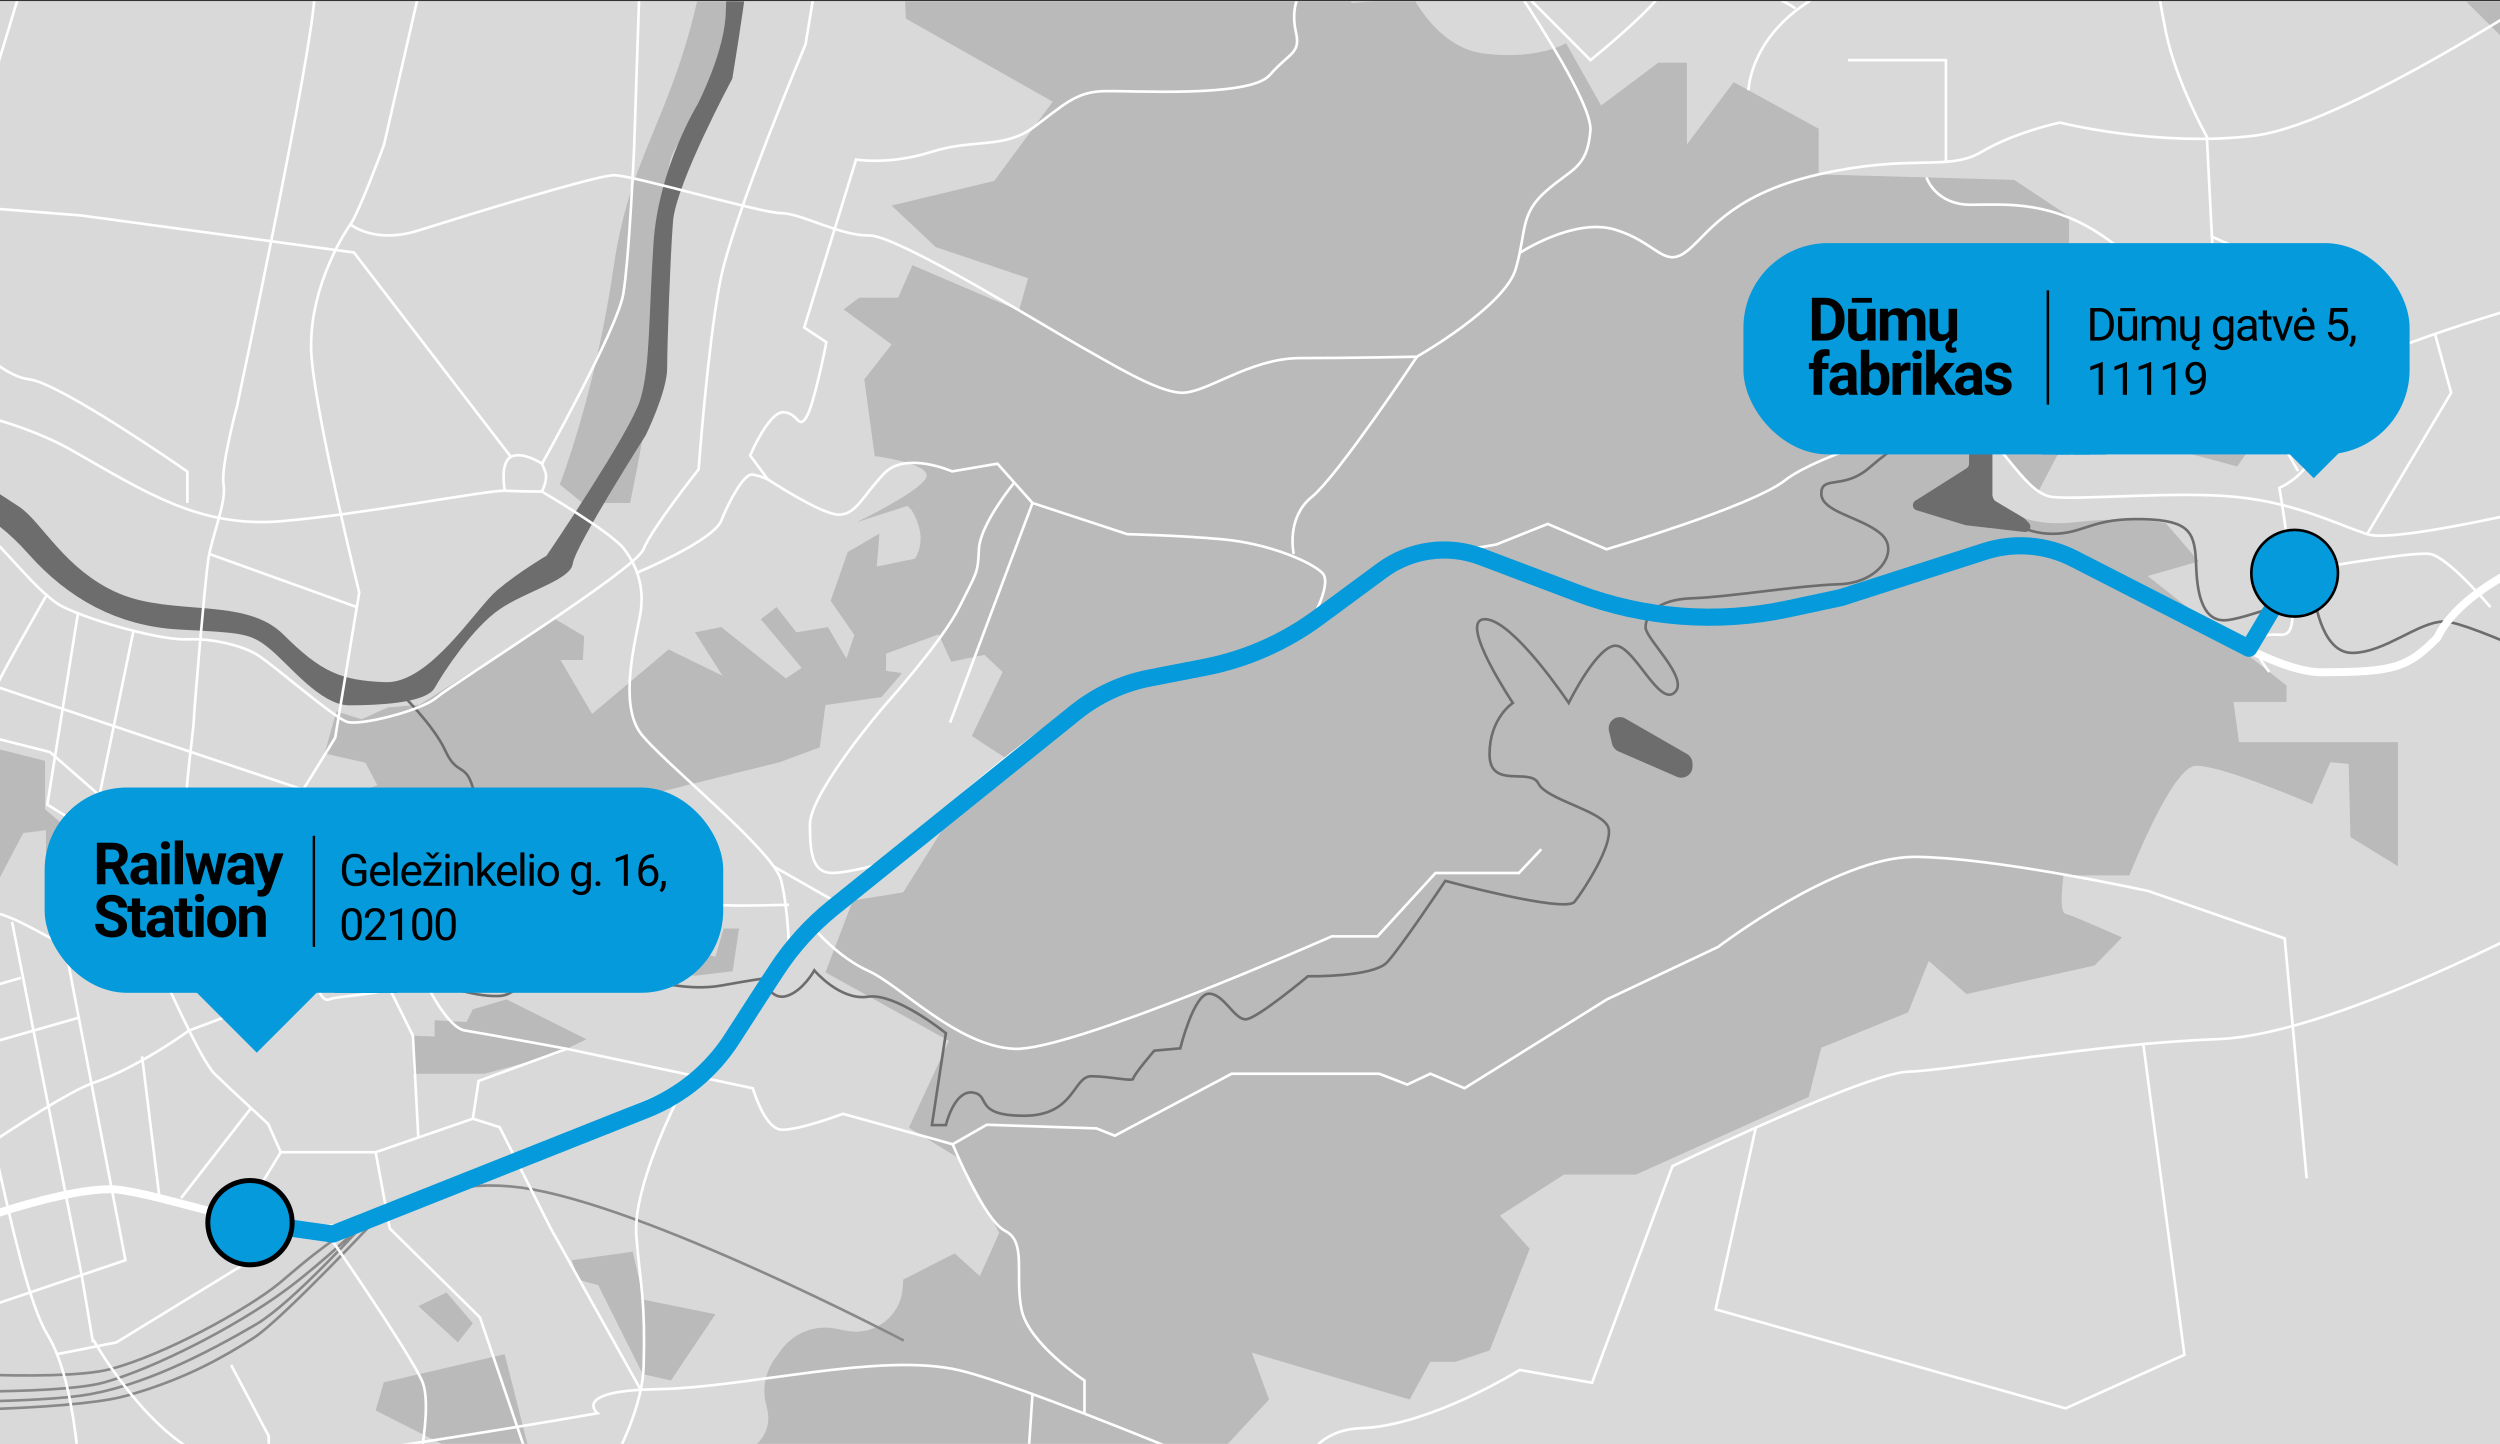 <svg width="1520" height="878" viewBox="0 0 1520 878" fill="none" xmlns="http://www.w3.org/2000/svg">
<rect x="0" y="0" width="1520" height="878" fill="#333333" stroke="none"/>
<g clip-path="url(#clip0_1505_26217)">
<rect width="1520" height="877" transform="translate(0 0.814)" fill="white"/>
<path d="M1574.29 -461.985H-71.357V924.416H1574.29V-461.985Z" fill="#D9D9D9"/>
<path d="M163.111 -462.548V-392.413H130.422L139.218 -304.5L197.815 -265.565L297.602 -317.054L378.06 -293.202L406.979 -182.138C406.979 -182.138 447.208 -139.991 430.854 -35.758C414.5 68.475 384.343 84.795 373.033 162.665C361.724 240.536 340.344 294.517 340.344 294.517L354.166 305.815H383.086C383.086 305.815 396.132 244.616 396.132 223.2C396.132 201.785 404.466 119.687 406.85 100.654C409.234 81.62 441.387 60.205 442.57 32.827C443.753 5.448 468.773 -62.286 468.773 -78.385C468.773 -94.483 449.721 -155.166 453.288 -173.018C456.854 -190.87 479.491 -212.285 478.29 -236.082C477.089 -259.879 436.601 -328.611 417.549 -325.768C398.498 -322.924 368.728 -345.54 341.323 -345.54C313.919 -345.54 294.867 -340.777 290.118 -340.777C285.369 -340.777 234.385 -371.072 235.346 -406.241C236.307 -441.41 235.346 -462.566 235.346 -462.566H163.093L163.111 -462.548Z" fill="#BABABA"/>
<path d="M520.756 317.54C520.756 317.54 563.425 297.011 563.425 289.128C563.425 281.245 531.825 277.294 531.825 277.294L525.505 230.679L542.1 209.412L512.866 188.107L522.346 181H546.054L554.739 161.264L619.527 188.901L625.052 169.166L568.95 150.225L542.081 124.969L604.503 109.979L640.057 61.831L550.766 11.303L549.177 -25.805H572.886L547.606 -62.912L555.516 -93.706H585.544L600.549 -124.499L628.212 -130.019L671.675 -182.117L717.595 -128.432L711.959 -20.285L784.656 -4.5L816.255 -10.02L821.78 1.813L843.105 0.226V-13.196H853.379C853.379 -13.196 869.179 28.638 902.367 32.589C935.556 36.539 952.15 26.275 952.15 26.275L973.475 64.157L1008.23 38.108H1025.62V87.844L1054.06 49.961L1105.77 78.299V106.046L1224.64 109.369L1257.98 131.56V177.067L1281.3 178.175L1290.19 220.341L1334.63 209.246L1373.51 264.741L1360.19 283.608L1261.32 256.968L1239.11 299.134L1211.34 268.064V303.583C1211.34 303.583 1225.79 321.509 1261.32 317.54C1296.86 313.571 1316.87 318.112 1316.87 318.112L1336.87 341.318L1305.77 350.198L1390.2 416.789V426.776H1357.99L1361.31 451.201H1457.96V526.671L1429.08 508.911L1427.97 464.511L1416.86 463.404L1405.76 488.936C1405.76 488.936 1349.1 464.511 1334.65 465.637C1320.2 466.764 1294.66 532.228 1294.66 532.228H1254.67C1254.67 532.228 1251.34 554.418 1255.78 555.526C1260.21 556.634 1290.22 569.963 1290.22 569.963L1273.46 587.021L1195.61 604.375L1172.68 584.233L1160.17 615.488L1107.34 637.015L1099.69 666.885L994.726 714.109H950.93L911.995 739.106L930.068 759.247L905.731 821.056L884.886 827.997H869.586L857.075 850.908L761.15 822.441L771.573 850.908L744.464 880.077V920.36H429.581L408.034 894.662L435.845 882.163L443.292 883.123C457.891 885.006 469.902 871.806 466.613 857.462L465.578 852.957C463.453 843.708 465.43 833.997 470.974 826.299L474.854 820.908C482.412 810.422 495.403 805.29 508.098 807.801L514.825 809.13C531.844 812.49 547.902 800.029 548.882 782.73L549.14 778.004L580.425 762.035L595.726 775.918L607.534 749.537L583.197 704.399L552.614 685.642L576.951 632.861L501.871 591.193L518.557 547.44L549.14 542.584L583.899 487.034L613.096 462.037L590.847 447.453L609.622 408.555L598.498 398.143L578.337 402.315L570.687 385.644L538.718 397.441V407.853L548.457 409.238L535.946 423.822L501.889 428.678L498.415 454.376L474.078 463.404L367.731 489.785L349.659 533.538L299.618 557.852L290.267 542.991V523.772L261.421 501.36V483.748L214.152 496.56L207.74 486.148L229.379 477.342L222.172 463.736L197.336 458.124L204.543 432.499L219.77 437.299L235.791 430.099L255.028 428.493L337.555 376.45L355.184 386.863L354.389 401.281H340.77L360.007 434.105L406.482 394.875L439.338 410.881L422.503 384.463L438.525 381.269L477.793 412.487L487.402 406.081L462.566 376.469L472.175 369.103L484.186 384.463L503.423 381.269L514.64 400.487L519.444 386.069L505.012 365.263L515.434 335.651L534.671 324.445L533.876 334.857L533.082 344.457L556.329 339.657C556.329 339.657 561.946 331.645 558.731 320.439C555.516 309.232 551.524 307.626 551.524 307.626L520.83 317.54H520.756Z" fill="#BABABA"/>
<path d="M-42.465 508.78H-26.296L-21.103 494.934H-8.408L-13.601 541.66H-4.361L14.118 506.473L27.977 504.737V522.626L40.691 523.771L43.574 505.882L27.404 492.036V462.627L-8.981 453.396L-13.601 472.43L-42.465 508.78Z" fill="#BABABA"/>
<path d="M1176.94 -359.515L1211.07 -368.395L1253.37 -303.171L1328.3 -281.682L1343.88 -288.346L1377.27 -267.596L1403.23 -232.02L1381.72 -217.196L1394.33 -176.433L1423.27 -159.375L1415.1 -133.437L1584.02 1.413L1569.53 70.653L1417.33 -80.803L1356.5 -126.772L1334.23 -152.71L1341.79 -237.208L1303.08 -247.583L1288.24 -222.384L1271.16 -212.747L1252.63 -247.583L1234.82 -254.986L1228.88 -281.682L1176.94 -359.515Z" fill="#BABABA"/>
<path d="M228.391 857.551L233.361 840.456L306.834 823.343L328.362 908.32L228.391 857.551Z" fill="#BABABA"/>
<path d="M347.705 766.186L351.586 778.094L363.726 781.399L390.798 835.49L407.91 839.349L434.982 799.066L391.353 790.242L384.719 760.999L347.705 766.186Z" fill="#BABABA"/>
<path d="M254.367 794.101L271.497 785.83L287.5 804.587L278.39 816.162L254.367 794.101Z" fill="#BABABA"/>
<path d="M251.051 629.666V652.835H294.68L337.2 641.26L356.548 631.881L307.929 607.604L287.491 613.66L283.629 621.395L264.3 620.287V630.22L251.051 629.666Z" fill="#BABABA"/>
<path d="M400.188 573.93V590.49L422.824 593.241L445.48 590.49L449.342 564.552H439.954L434.984 581.666L400.188 573.93Z" fill="#BABABA"/>
<path d="M65.416 550.078L67.541 576.127H87.166V545.02L65.416 550.078Z" fill="#BABABA"/>
<path d="M1204.25 272.644H1200.4C1198.63 272.644 1197.19 274.084 1197.19 275.856V282.004C1197.19 283.112 1196.62 284.127 1195.69 284.718L1164.52 304.453C1162.19 305.93 1162.67 309.438 1165.29 310.231L1194.77 319.241C1194.95 319.296 1195.14 319.333 1195.34 319.351L1230.9 323.45C1233.87 323.801 1235.66 320.238 1233.61 318.059L1231.19 315.493C1230.99 315.271 1230.75 315.087 1230.49 314.939L1212.93 304.508C1211.95 303.936 1211.36 302.884 1211.36 301.739V274.527C1211.36 271.869 1208.31 270.355 1206.21 271.961C1205.65 272.386 1204.97 272.607 1204.27 272.607L1204.25 272.644Z" fill="#6D6D6D"/>
<path d="M978.068 442.823C978.068 443.34 978.124 443.875 978.253 444.374L980.083 452.146C980.582 454.232 982.023 455.967 984 456.835L1019.52 472.269C1024.01 474.226 1029.05 470.921 1029.05 466.029V464.294C1029.05 461.857 1027.76 459.604 1025.63 458.386L988.287 436.915C983.741 434.312 978.087 437.58 978.087 442.823H978.068Z" fill="#6D6D6D"/>
<path d="M243.025 420.835C243.025 420.835 263.666 440.828 270.744 456.373C277.821 471.917 283.051 463.443 287.523 479.006C291.995 494.569 321.857 492.446 322.855 504.465C323.853 516.483 332.335 544.692 318.882 553.221C305.429 561.75 275.696 539.818 267.214 546.187C258.733 552.557 261.56 568.101 261.56 568.101L258.012 584.366L265.089 597.085C265.089 597.085 286.322 606.279 303.304 605.578C320.286 604.876 321.007 580.119 341.519 580.119C362.031 580.119 397.436 596.384 397.436 596.384C397.436 596.384 418.669 602.753 438.497 599.208C458.325 595.664 463.979 594.962 463.979 594.962C463.979 594.962 468.23 608.476 478.134 605.615C488.039 602.753 495.117 590.015 495.117 590.015C495.117 590.015 510.695 608.568 527.677 606.002C544.659 603.436 575.094 628.193 575.094 628.193L566.594 684.057H575.094C575.094 684.057 580.046 662.845 591.374 664.248C602.702 665.651 591.374 678.389 622.511 678.389C653.649 678.389 652.244 654.353 663.572 654.353C674.899 654.353 689.054 657.897 689.054 655.774C689.054 653.651 701.786 638.808 701.786 638.808L717.586 637.387C717.586 637.387 725.846 604.156 735.049 604.156C744.251 604.156 750.627 620.421 757.704 619.719C764.782 619.017 795.217 593.559 795.217 593.559C795.217 593.559 834.854 594.261 843.355 585.067C851.855 575.873 878.742 535.572 878.742 535.572C878.742 535.572 951.642 555.381 957.315 548.292C962.988 541.203 980.358 514.342 978.048 503.745C975.738 493.148 940.333 486.52 935.38 476.403C930.428 466.287 905.647 480.409 905.647 458.496C905.647 436.582 919.802 427.388 919.802 427.388C919.802 427.388 885.819 376.472 902.82 376.472C919.821 376.472 953.785 427.388 953.785 427.388C953.785 427.388 972.191 389.912 983.518 392.736C994.846 395.561 1009 429.511 1018.2 421.019C1027.41 412.527 1000.5 388.49 1000.5 381.419C1000.5 374.349 1006.58 364.453 1029.01 363.733C1051.45 363.013 1093.23 355.961 1117.99 355.241C1142.75 354.521 1155.5 334.694 1143.47 324.466C1131.44 314.238 1107.36 311.395 1107.36 300.097C1107.36 288.799 1120.82 297.974 1136.38 284.534C1151.94 271.094 1169.64 258.374 1186.64 259.777C1203.64 261.18 1204.12 289.389 1211.31 303.586C1218.5 317.783 1234.08 325.518 1251.06 324.466C1268.04 323.414 1272.99 314.94 1302.73 315.642C1332.46 316.343 1334.58 324.134 1335.29 344.626C1335.99 365.118 1340.94 377.155 1352.27 377.155C1363.6 377.155 1406.76 360.189 1406.76 360.189C1406.76 360.189 1410.31 396.964 1430.12 396.964C1449.93 396.964 1470.46 377.875 1486.04 377.875C1501.62 377.875 1581.62 416.855 1581.62 416.855" stroke="#6D6D6D" stroke-width="1.61" stroke-miterlimit="10"/>
<path d="M236.301 -462.544C236.301 -462.544 228.3 -403.467 244.302 -375.48C260.305 -347.492 270.302 -337.523 296.302 -339.517C322.302 -341.511 358.3 -344.52 358.3 -344.52C358.3 -344.52 419.299 -332.963 443.303 -292.274C467.308 -251.585 481.296 -250.607 465.312 -205.653C449.328 -160.7 458.308 -135.722 458.308 -102.75C458.308 -69.778 441.308 -17.827 441.308 6.154C441.308 30.135 424.307 63.108 424.307 63.108C424.307 63.108 400.303 102.061 397.309 148.03C394.315 193.999 395.313 222.965 389.308 242.94C383.302 262.915 332.3 337.85 332.3 337.85C332.3 337.85 315.299 347.838 302.308 358.822C289.317 369.807 261.303 415.776 234.305 414.76C207.307 413.745 195.314 408.76 172.308 385.794C149.302 362.828 105.303 374.81 72.318 360.816C39.333 346.822 25.326 316.859 11.319 307.869C-2.689 298.878 -17.934 286.896 -44.673 285.881C-71.412 284.866 -82.666 293.875 -82.666 293.875V312.853C-82.666 312.853 -61.674 302.866 -43.675 303.862C-25.677 304.859 -6.68 309.862 17.324 336.835C41.328 363.807 71.32 380.791 109.331 382.785C147.343 384.779 152.332 384.779 164.325 394.766C176.318 404.754 195.13 428.828 212.278 428.828C229.427 428.828 258.993 427.646 264.315 418.194C269.637 408.742 287.377 381.566 303.934 370.342C320.492 359.117 347.101 352.619 348.284 342.576C349.467 332.533 392.634 264.595 392.634 264.595C392.634 264.595 405.643 238.011 405.643 223.832C405.643 209.654 407.417 157.667 409.191 134.627C410.965 111.587 445.262 47.785 445.262 47.785C445.262 47.785 452.358 4.659 454.132 -12.473C455.906 -29.606 475.42 -73.322 475.42 -83.956C475.42 -94.59 461.228 -139.488 461.228 -156.029C461.228 -172.571 481.333 -200.927 483.107 -222.786C484.881 -244.644 484.29 -267.093 466.55 -285.997C448.81 -304.902 436.392 -332.668 403.278 -341.529C370.163 -350.391 364.25 -362.206 358.928 -362.206C353.606 -362.206 298.021 -350.982 298.021 -350.982C298.021 -350.982 269.046 -354.582 263.724 -368.723C258.402 -382.864 250.123 -387 249.532 -399.406C248.941 -411.812 251.897 -466.753 251.897 -466.753L236.319 -462.599L236.301 -462.544Z" fill="#6D6D6D"/>
<path d="M1182.05 -443.418C1182.05 -443.418 1186.28 -461.972 1197.65 -374.686C1209.01 -287.401 1229.1 -280.422 1248.32 -279.555C1267.54 -278.687 1328.7 -282.176 1347.92 -268.201C1367.14 -254.226 1378.5 -142.516 1399.46 -120.694C1420.41 -98.873 1604.96 48.918 1604.96 48.918" stroke="#6D6D6D" stroke-width="1.61" stroke-miterlimit="10"/>
<path d="M-71.441 832.429C-71.441 832.429 34.037 841.106 67.078 832.429C100.118 823.752 150.529 795.949 169.655 780.331C188.781 764.712 242.666 711.728 317.432 722.141C392.198 732.553 549.51 815.057 549.51 815.057" stroke="#898989" stroke-width="1.61" stroke-miterlimit="10"/>
<path d="M-71.441 852.255C-71.441 852.255 11.178 853.566 48.358 848.674C85.538 843.781 126.155 822.403 155.592 805.271C178.636 791.868 224.556 740.435 224.556 740.435C224.556 740.435 196.948 767.167 174.145 784.022C143.119 806.969 93.447 832.114 63.289 840.532C33.132 848.951 -71.441 845.24 -71.441 845.24" stroke="#898989" stroke-width="1.61" stroke-miterlimit="10"/>
<path d="M-71.441 857.721C-71.441 857.721 40.653 858.571 76.557 848.675C112.462 838.78 136.688 824.639 154.243 813.414C171.798 802.19 233.833 735.784 233.833 735.784" stroke="#898989" stroke-width="1.61" stroke-miterlimit="10"/>
<path d="M-79.285 766.188C-79.285 766.188 35.673 717.672 73.925 723.561C112.176 729.45 175.449 755.407 213.7 744.626C251.952 733.844 421.165 658.872 421.165 658.872C421.165 658.872 468.379 598.596 474.939 585.378C481.499 572.159 526.883 540.369 544.66 522.609C562.437 504.849 641.934 429.619 685.859 417.084C729.783 404.548 773.708 403.662 813.457 369.102C853.205 334.543 857.381 332.457 889.812 334.543C922.243 336.629 966.168 379.478 1042.5 377.373C1118.84 375.269 1174.28 334.45 1228.66 333.97C1283.05 333.49 1366.72 408.721 1411.7 408.721C1456.68 408.721 1463.99 405.582 1481.77 387.822C1499.48 351.637 1564.7 331.51 1564.7 331.51" stroke="white" stroke-width="4.831" stroke-miterlimit="10"/>
<path d="M-79.285 238.747C-79.285 238.747 -1.581 247.996 43.564 273.712C88.708 299.429 121.453 321.011 170.958 316.894C220.464 312.777 296.394 297.897 306.927 298.377C317.46 298.857 329.435 298.857 329.435 298.857C329.435 298.857 371.992 323.798 379.605 333.952C387.219 344.106 392.079 357.269 389.307 373.201C386.535 389.133 375.632 428.604 390.101 446.622C402.704 462.314 454.39 504.332 470.411 526.781C472.777 530.086 474.366 532.966 474.939 535.273C479.429 553.273 479.725 578.879 479.725 578.879" stroke="white" stroke-width="1.61" stroke-miterlimit="10"/>
<path d="M507.276 547.846L470.41 526.8" stroke="white" stroke-width="1.61" stroke-miterlimit="10"/>
<path d="M97.004 -458.761C97.004 -458.761 123.41 -283.452 126.589 -264.621C129.767 -245.791 183.061 -187.877 185.796 -167.699C188.531 -147.521 191.266 -34.26 191.266 -4.242C191.266 25.776 144.144 246.87 144.144 246.87C144.144 246.87 134.036 284.181 135.939 294.667C137.843 305.153 128.732 326.106 126.607 340.395C124.482 354.685 117.811 433.755 117.811 438.518C117.811 443.281 109.366 501.637 112.988 516.148C116.61 530.659 140.208 547.791 149.872 550.099C159.537 552.406 190.896 571.735 191.247 585.637C191.598 599.538 195.497 609.655 200.191 607.624C204.885 605.593 226.671 604.984 236.946 601.347C247.22 597.71 256.497 592.117 256.497 592.117" stroke="white" stroke-width="1.61" stroke-miterlimit="10"/>
<path d="M-71.463 431.503L30.357 457.257L87.143 506.863L96.992 587.964C96.992 587.964 121.606 644.234 130.402 652.837C139.198 661.44 163.073 683.372 163.073 683.372L170.705 700.541L146.128 740.861L160.856 760.984" stroke="white" stroke-width="1.61" stroke-miterlimit="10"/>
<path d="M170.734 700.558H228.389L287.485 680.176L290.978 657.229L344.53 637.697L457.696 661.659C457.696 661.659 464.736 686.084 474.918 686.822C485.1 687.561 512.523 677.204 512.523 677.204L579.214 695.702L599.966 683.85L666.657 686.065L677.763 690.515L748.889 652.817H838.549L855.587 659.426L869.668 652.817L890.42 661.641L977.105 607.568L1044.54 575.759C1044.54 575.759 1116.4 520.984 1163.84 520.984C1211.27 520.984 1306.11 541.716 1306.11 541.716L1389.1 570.589L1402.44 716.416" stroke="white" stroke-width="1.61" stroke-miterlimit="10"/>
<path d="M-84.981 438.962L-53.88 344.716L-61.383 178.712L-30.301 134.792L12.589 -6.585L22.235 -142.369L-45.306 -462.545" stroke="white" stroke-width="1.61" stroke-miterlimit="10"/>
<path d="M-27.324 124.968L49.641 131.042L215.195 153.528L310.621 277.773" stroke="white" stroke-width="1.61" stroke-miterlimit="10"/>
<path d="M229.151 -462.545C229.151 -462.545 228.079 -400.182 238.797 -373.395C249.515 -346.607 270.95 -317.697 270.95 -317.697C270.95 -317.697 258.089 -267.353 270.95 -230.947C283.812 -194.541 297.745 -197.753 289.171 -157.046C280.596 -116.338 233.419 88.214 233.419 88.214C233.419 88.214 218.414 128.921 213.055 136.417C207.696 143.912 186.261 179.265 189.476 217.813C192.692 256.36 218.414 360.261 218.414 360.261L203.797 448.506C203.797 448.506 161.573 518.014 156.528 521.041C151.483 524.069 130.436 537.343 130.436 537.343" stroke="white" stroke-width="1.61" stroke-miterlimit="10"/>
<path d="M127.232 336.814L216.948 369.103" stroke="white" stroke-width="1.61" stroke-miterlimit="10"/>
<path d="M113.927 305.817V286.709C113.927 286.709 36.98 233.098 17.91 230.661C-1.161 228.224 -17.33 205.369 -27.327 201.362C-37.324 197.356 -56.395 171.64 -56.395 171.64" stroke="white" stroke-width="1.61" stroke-miterlimit="10"/>
<path d="M-71.463 486.905C-71.463 486.905 -43.079 454.783 -31.363 453.38C-19.648 451.976 -7.267 430.58 -4.365 422.014C-1.464 413.448 28.767 361.091 28.767 361.091" stroke="white" stroke-width="1.61" stroke-miterlimit="10"/>
<path d="M-79.285 324.741C-79.285 324.741 -54.727 302.2 -31.351 308.735C-7.974 315.271 18.95 359.652 38.593 369.104C58.236 378.556 99.038 389.467 113.95 388.728C128.863 387.99 147.065 392.365 156.526 398.181C165.987 403.996 203.204 436.58 211.15 438.943C219.096 441.306 256.091 432.205 265.626 423.99C275.162 415.774 386.202 346.581 391.21 333.953C396.218 321.326 424.768 285.345 424.768 285.345C424.768 285.345 430.219 210.871 437.74 171.622C445.261 132.374 489.777 26.922 489.777 26.922C489.777 26.922 518.845 -154.073 532.852 -182.153C546.859 -210.233 618.262 -291.888 618.262 -291.888L665.384 -345.5" stroke="white" stroke-width="1.61" stroke-miterlimit="10"/>
<path d="M-9.489 439.348C-9.489 439.348 -11.873 461.982 -21.334 472.228C-30.795 482.474 -47.371 505.347 -47.371 505.347C-47.371 505.347 -46.909 553.458 -31.35 586.19C-15.79 618.922 7.844 777.45 28.781 811.363C49.718 845.277 49.644 926.507 49.644 926.507" stroke="white" stroke-width="1.61" stroke-miterlimit="10"/>
<path d="M-71.463 740.878C-71.463 740.878 29.192 667.826 56.819 658.355C84.445 648.885 114.991 626.546 114.991 626.546L130.439 620.749L140.547 616.946L126.91 578.897L109.281 584.251L97.029 587.962C97.029 587.962 68.682 584.99 49.667 578.897C30.652 572.805 11.841 556.615 -9.466 553.458C-30.772 550.301 -71.426 578.897 -71.426 578.897C-71.426 578.897 -52.3 626.343 -50.729 652.835C-49.159 679.327 -21.311 799.216 -21.311 799.216" stroke="white" stroke-width="1.61" stroke-miterlimit="10"/>
<path d="M-71.463 816.163L76.259 766.188L40.224 578.897L53.64 504.553L28.767 489.193L47.394 372.905" stroke="white" stroke-width="1.61" stroke-miterlimit="10"/>
<path d="M86.369 642.277L96.995 728.436" stroke="white" stroke-width="1.61" stroke-miterlimit="10"/>
<path d="M-71.463 652.837L47.893 618.739" stroke="white" stroke-width="1.61" stroke-miterlimit="10"/>
<path d="M-71.463 618.737L12.765 594.534" stroke="white" stroke-width="1.61" stroke-miterlimit="10"/>
<path d="M7.357 560.564L49.638 775.197L56.512 816.162" stroke="white" stroke-width="1.61" stroke-miterlimit="10"/>
<path d="M110.086 728.435L152.643 673.715" stroke="white" stroke-width="1.61" stroke-miterlimit="10"/>
<path d="M81.145 383.538L60.467 483.562" stroke="white" stroke-width="1.61" stroke-miterlimit="10"/>
<path d="M-2.344 417.452L184.258 480.11V501.618C184.258 501.618 213.436 506.805 231.583 501.618C249.729 496.43 250.376 490.024 256.862 503.925C263.348 517.827 256.862 557.962 256.862 557.962C256.862 557.962 251.078 558.608 251.06 572.214C251.041 585.82 270.093 624.534 282.603 626.546C295.114 628.558 344.564 637.697 344.564 637.697" stroke="white" stroke-width="1.61" stroke-miterlimit="10"/>
<path d="M213.039 136.397C213.039 136.397 227.545 148.526 253.878 140.292C280.21 132.059 362.054 106.582 373.382 106.527C384.71 106.471 462.673 129.585 474.906 129.585C487.139 129.585 511.051 143.56 528.366 143.154C545.681 142.748 641.31 202.064 657.793 211.129C674.276 220.193 701.995 237.566 717.406 238.766C732.818 239.966 759.206 217.72 790.528 217.72C821.85 217.72 861.432 216.889 861.432 216.889C861.432 216.889 915.022 186.409 921.619 163.351C928.216 140.292 924.095 130.397 939.765 116.403C955.435 102.41 965.044 102.65 966.966 79.333C968.888 56.016 889.465 -54.106 889.465 -54.106" stroke="white" stroke-width="1.61" stroke-miterlimit="10"/>
<path d="M387.305 348.187C387.305 348.187 433.576 328.913 438.529 316.544C443.481 304.175 452.536 287.708 457.488 288.538C462.441 289.369 466.82 291.437 466.82 291.437L456.084 276.908C456.084 276.908 467.504 249.936 476.503 250.637C485.502 251.339 485.151 261.012 489.993 254.089C494.834 247.166 502.448 208.102 502.448 208.102L488.958 199.111L520.502 97.02C520.502 97.02 540.699 100.491 566.385 92.331C592.071 84.171 610.458 90.725 628.493 77.359C646.529 63.992 653.884 56.054 670.404 55.445C686.924 54.836 759.732 59.728 771.983 45.66C784.235 31.593 790.943 32.83 787.894 19.371C784.845 5.913 787.894 -10.573 805.024 -13.028C822.154 -15.484 849.078 -20.358 872.325 -41.754C895.571 -63.151 923.105 -62.468 932.899 -78.4C942.693 -94.332 967.621 -142.295 1007.59 -142.406C1047.56 -142.517 1053.44 -174.233 1080.49 -174.233C1107.54 -174.233 1115.77 -163.655 1134.58 -174.233C1153.39 -184.812 1151.04 -215.624 1172.2 -214.313C1193.36 -213.002 1230.98 -217.876 1240.39 -216.03C1249.8 -214.184 1309.76 -109.157 1309.76 -109.157L1316.95 -85.877C1316.95 -85.877 1303.79 -88.388 1303.79 -75.853C1303.79 -63.317 1310.68 -10.13 1316.95 19.925C1323.21 49.98 1341.75 83.155 1341.75 83.155L1347.64 198.336L1397.23 286.425" stroke="white" stroke-width="1.61" stroke-miterlimit="10"/>
<path d="M918.34 -12.326L967.032 36.56C967.032 36.56 996.95 12.412 1008.06 -1.286C1019.16 -14.984 1030.27 -13.692 1054.44 -9.114C1078.61 -4.535 1091.67 5.194 1091.67 5.194" stroke="white" stroke-width="1.61" stroke-miterlimit="10"/>
<path d="M1063.12 54.889C1063.12 54.889 1063.58 18.926 1109.3 -4.575C1155.02 -28.077 1209.23 -44.378 1209.23 -44.378L1225.57 -80.932L1198.79 -135.743C1198.79 -135.743 1161.56 -146.193 1161.56 -162.494C1161.56 -178.795 1168.08 -223.841 1156.99 -234.272C1145.91 -244.703 1155.03 -264.622 1155.03 -264.622L1134.78 -328.24L1147.85 -345.483L1121.66 -410.781" stroke="white" stroke-width="1.61" stroke-miterlimit="10"/>
<path d="M1493.84 -461.523C1508.87 -450.251 1540.54 -418.53 1546.98 -381.817C1555.03 -335.926 1546.98 -320.628 1546.98 -284.398C1546.98 -255.414 1537.32 -228.309 1532.49 -218.379L1551 -119.351V-43.67L1579.18 6.247" stroke="white" stroke-width="1.61" stroke-linejoin="round"/>
<path d="M1379.75 408.556C1379.75 408.556 1364.61 390.519 1375.88 386.771C1387.16 383.024 1394.05 393.381 1394.05 369.104C1394.05 344.827 1385.9 296.624 1385.9 296.624C1385.9 296.624 1400.31 290.366 1405.32 277.849C1410.33 265.332 1424.11 232.785 1439.78 220.268C1455.45 207.751 1566.24 176.468 1566.24 176.468" stroke="white" stroke-width="1.61" stroke-miterlimit="10"/>
<path d="M1572.68 302.199C1572.68 302.199 1458 331.054 1439.19 324.796C1420.38 318.538 1395.95 305.892 1360.23 302.199C1324.51 298.507 1266.87 304.008 1248.08 302.199C1229.29 300.39 1214.24 260.31 1194.19 257.818C1174.14 255.326 1105.22 276.353 1085.17 292.119C1065.12 307.885 976.769 333.971 976.769 333.971L941.049 318.538L909.727 331.054L889.807 334.544" stroke="white" stroke-width="1.61" stroke-miterlimit="10"/>
<path d="M793.804 383.446C793.804 383.446 811.341 355.31 803.82 348.184C796.299 341.058 770.613 330.425 743.671 327.932C716.728 325.44 685.406 324.794 685.406 324.794L627.77 305.816L606.464 281.926L578.893 286.616C578.893 286.616 550.694 274.099 537.537 287.871C524.38 301.643 520.628 312.905 509.966 312.905C499.304 312.905 466.836 291.453 466.836 291.453" stroke="white" stroke-width="1.61" stroke-miterlimit="10"/>
<path d="M627.76 305.816L577.645 439.348" stroke="white" stroke-width="1.61" stroke-miterlimit="10"/>
<path d="M616.683 293.393C616.683 293.393 595.802 318.74 595.173 333.971C594.545 349.202 593.75 347.983 583.273 369.103C572.795 390.223 537.537 429.343 537.537 429.343C537.537 429.343 492.43 481.921 492.43 501.324C492.43 520.726 494.555 531.379 507.268 530.751C519.982 530.123 544.67 522.628 544.67 522.628" stroke="white" stroke-width="1.61" stroke-miterlimit="10"/>
<path d="M412.181 667.882C412.181 667.882 384.407 721.734 386.901 751.697C389.396 781.66 392.501 790.817 391.336 830.749C390.172 870.681 351.828 923.905 351.828 923.905" stroke="white" stroke-width="1.61" stroke-miterlimit="10"/>
<path d="M200.209 751.695C200.209 751.695 247.682 820.224 256.515 839.35C265.348 858.476 247.404 923.903 247.404 923.903" stroke="white" stroke-width="1.61" stroke-miterlimit="10"/>
<path d="M56.725 814.578C56.725 814.578 99.742 891.063 145.441 890.251C191.139 889.439 363.253 859.273 363.253 859.273C363.253 859.273 346.548 845.427 400.175 844.596C453.801 843.765 535.367 821.778 583.505 833.187C631.643 844.596 815.99 923.888 815.99 923.888" stroke="white" stroke-width="1.61" stroke-miterlimit="10"/>
<path d="M579.225 695.723C579.225 695.723 598.184 741.914 611.23 748.449C624.277 754.984 616.94 774.904 621.024 795.895C625.108 816.886 659.368 839.353 659.368 839.353V859.531" stroke="white" stroke-width="1.61" stroke-miterlimit="10"/>
<path d="M627.755 847.603L622.654 923.904" stroke="white" stroke-width="1.61" stroke-miterlimit="10"/>
<path d="M140.539 829.918L163.379 873.136V923.905" stroke="white" stroke-width="1.61" stroke-miterlimit="10"/>
<path d="M34.629 823.346L70.792 816.165L183.884 746.897" stroke="white" stroke-width="1.61" stroke-miterlimit="10"/>
<path d="M236.959 601.328L251.04 629.666L254.348 691.604" stroke="white" stroke-width="1.61" stroke-miterlimit="10"/>
<path d="M287.48 680.177L303.779 685.347L334.861 746.897L389.54 844.982" stroke="white" stroke-width="1.61" stroke-miterlimit="10"/>
<path d="M228.393 700.558L236.967 746.896L291.813 801.006L328.364 908.323L365.322 933.319" stroke="white" stroke-width="1.61" stroke-miterlimit="10"/>
<path d="M306.921 298.397C306.921 298.397 303.706 281.542 310.617 277.776C317.528 274.01 329.576 281.93 329.576 281.93C329.576 281.93 375.238 200.275 378.915 178.933C382.593 157.592 385.549 89.913 385.549 89.913L392.183 -109.138L345.062 -196.257L314.867 -218.319L290.715 -188.153" stroke="white" stroke-width="1.61" stroke-miterlimit="10"/>
<path d="M329.426 298.877C329.426 298.877 333.38 291.511 331.477 286.711L329.574 281.911" stroke="white" stroke-width="1.61" stroke-miterlimit="10"/>
<path d="M786.585 336.813C786.585 336.813 781.652 315.047 797.507 302.198C813.362 289.349 861.481 216.888 861.481 216.888" stroke="white" stroke-width="1.61" stroke-miterlimit="10"/>
<path d="M924.012 153.767C924.012 153.767 957.089 132.057 981.962 139.626C1006.83 147.195 1011.16 162.518 1024.15 153.767C1037.14 145.017 1049 118.894 1105.81 106.026C1162.61 93.159 1184.23 104.512 1204.78 92.346C1225.33 80.18 1252.37 74.531 1252.37 74.531C1252.37 74.531 1313.7 89.891 1371.72 82.34C1429.75 74.79 1570.33 -19.52 1570.33 -19.52" stroke="white" stroke-width="1.61" stroke-miterlimit="10"/>
<path d="M1123.64 36.559H1183.12V98.405" stroke="white" stroke-width="1.61" stroke-miterlimit="10"/>
<path d="M1171.28 107.855C1171.28 107.855 1176.54 124.489 1198.22 124.489C1219.9 124.489 1249.11 121.24 1283.72 147.178C1318.33 173.117 1374.05 191.486 1402.43 202.285C1430.82 213.085 1439.8 220.248 1439.8 220.248" stroke="white" stroke-width="1.61" stroke-miterlimit="10"/>
<path d="M1344.91 143.965L1413.52 174.205V206.734" stroke="white" stroke-width="1.61" stroke-miterlimit="10"/>
<path d="M1480.45 202.949L1490.3 238.801L1439.19 324.794" stroke="white" stroke-width="1.61" stroke-miterlimit="10"/>
<path d="M1392.84 348.186C1392.84 348.186 1466.3 334.931 1477.44 336.814C1488.58 338.697 1514.16 369.103 1514.16 369.103" stroke="white" stroke-width="1.61" stroke-miterlimit="10"/>
<path d="M322.811 569.318C322.811 569.318 377.693 569.281 392.162 564.555C406.632 559.829 423.983 548.955 434.757 550.081C445.53 551.207 479.716 550.081 479.716 550.081" stroke="white" stroke-width="1.61" stroke-miterlimit="10"/>
<path d="M494.998 564.554C494.998 564.554 509.135 581.834 528.316 590.492C547.497 599.15 581.979 636.092 616.683 637.698C651.386 639.304 809.696 569.317 809.696 569.317H837.526L872.784 530.769H923.491L937.091 516.351" stroke="white" stroke-width="1.61" stroke-miterlimit="10"/>
<path d="M786.583 915.8C786.583 915.8 785.807 869.757 827.607 868.335C869.406 866.914 923.993 832.926 923.993 832.926L967.955 840.717L1016.87 708.977C1016.87 708.977 1039.75 697.955 1067.52 685.586C1102.74 669.894 1145.82 652.005 1160.08 651.599C1185.6 650.897 1273.52 634.596 1348.68 631.771C1423.83 628.946 1571.13 547.279 1571.13 547.279" stroke="white" stroke-width="1.61" stroke-miterlimit="10"/>
<path d="M1067.52 685.568L1043.11 796.096L1255.81 856.299L1328.13 823.715L1303.11 634.799" stroke="white" stroke-width="1.61" stroke-miterlimit="10"/>
<path d="M157.875 744.037L202.264 750.303L392.821 674.615C414.256 666.101 432.497 651.105 444.996 631.722L461.811 605.646L472.135 589.831C481.557 575.398 493.195 562.54 506.621 551.732L653.886 433.182C666.988 422.635 682.465 415.443 698.975 412.23L732.535 405.7C757.497 400.842 781.064 390.487 801.526 375.387L840.207 346.842C857.601 334.006 880.317 330.865 900.542 338.501L959.031 360.584C999.905 376.016 1044.36 379.362 1087.08 370.223L1119.3 363.333L1206.76 335.234C1224.66 329.483 1244.11 331.064 1260.84 339.629L1367.35 394.144L1390.33 355.499" stroke="#049ADB" stroke-width="10.445" stroke-linecap="round" stroke-linejoin="round"/>
<circle cx="151.992" cy="743.383" r="25.637" fill="#049ADB" stroke="black" stroke-width="3.016"/>
<circle cx="1395.14" cy="348.528" r="26.338" fill="#049ADB" stroke="black" stroke-width="1.61"/>
<g clip-path="url(#clip1_1505_26217)">
<rect x="1060" y="147.814" width="405.033" height="128.462" rx="51.4" fill="#049ADB"/>
<path d="M1109.6 207.045H1103.94L1103.98 202.871H1109.6C1111 202.871 1112.18 202.556 1113.15 201.925C1114.11 201.283 1114.83 200.35 1115.32 199.125C1115.82 197.9 1116.07 196.419 1116.07 194.683V193.416C1116.07 192.084 1115.93 190.913 1115.64 189.902C1115.37 188.891 1114.96 188.041 1114.41 187.351C1113.87 186.661 1113.19 186.144 1112.4 185.799C1111.6 185.442 1110.68 185.264 1109.65 185.264H1103.83V181.072H1109.65C1111.39 181.072 1112.97 181.369 1114.41 181.964C1115.86 182.547 1117.12 183.385 1118.18 184.479C1119.23 185.573 1120.05 186.881 1120.62 188.404C1121.2 189.914 1121.49 191.597 1121.49 193.452V194.683C1121.49 196.526 1121.2 198.209 1120.62 199.731C1120.05 201.253 1119.23 202.562 1118.18 203.656C1117.13 204.738 1115.88 205.576 1114.41 206.171C1112.96 206.754 1111.36 207.045 1109.6 207.045ZM1106.97 181.072V207.045H1101.62V181.072H1106.97ZM1135.2 202.425V187.744H1140.34V207.045H1135.5L1135.2 202.425ZM1135.77 198.465L1137.29 198.429C1137.29 199.713 1137.14 200.909 1136.84 202.015C1136.54 203.109 1136.1 204.06 1135.5 204.869C1134.91 205.666 1134.16 206.29 1133.26 206.742C1132.35 207.182 1131.29 207.402 1130.06 207.402C1129.12 207.402 1128.25 207.271 1127.46 207.009C1126.67 206.736 1126 206.314 1125.42 205.743C1124.87 205.16 1124.43 204.417 1124.1 203.513C1123.8 202.597 1123.64 201.497 1123.64 200.213V187.744H1128.78V200.249C1128.78 200.819 1128.84 201.301 1128.97 201.694C1129.12 202.086 1129.31 202.407 1129.56 202.657C1129.81 202.907 1130.1 203.085 1130.44 203.192C1130.78 203.299 1131.16 203.353 1131.58 203.353C1132.64 203.353 1133.47 203.138 1134.08 202.71C1134.69 202.282 1135.13 201.699 1135.38 200.962C1135.64 200.213 1135.77 199.38 1135.77 198.465ZM1138.16 181.125V184.033H1125.92V181.125H1138.16ZM1148.12 191.739V207.045H1142.97V187.744H1147.8L1148.12 191.739ZM1147.41 196.716H1145.98C1145.98 195.373 1146.14 194.136 1146.46 193.006C1146.8 191.864 1147.28 190.877 1147.91 190.045C1148.55 189.2 1149.34 188.546 1150.28 188.082C1151.22 187.619 1152.31 187.387 1153.54 187.387C1154.4 187.387 1155.19 187.518 1155.9 187.779C1156.61 188.029 1157.22 188.427 1157.74 188.974C1158.26 189.51 1158.66 190.211 1158.95 191.079C1159.23 191.936 1159.38 192.964 1159.38 194.166V207.045H1154.24V194.736C1154.24 193.856 1154.12 193.178 1153.88 192.703C1153.65 192.227 1153.31 191.894 1152.87 191.704C1152.44 191.513 1151.92 191.418 1151.31 191.418C1150.65 191.418 1150.07 191.555 1149.57 191.829C1149.08 192.102 1148.67 192.483 1148.35 192.97C1148.03 193.446 1147.79 194.005 1147.64 194.647C1147.48 195.289 1147.41 195.979 1147.41 196.716ZM1158.9 196.128L1157.06 196.36C1157.06 195.099 1157.21 193.928 1157.52 192.845C1157.84 191.763 1158.31 190.812 1158.93 189.991C1159.56 189.171 1160.34 188.534 1161.27 188.082C1162.2 187.619 1163.27 187.387 1164.48 187.387C1165.41 187.387 1166.25 187.524 1167.01 187.797C1167.77 188.059 1168.42 188.481 1168.96 189.064C1169.5 189.634 1169.92 190.384 1170.21 191.311C1170.5 192.239 1170.65 193.375 1170.65 194.719V207.045H1165.5V194.719C1165.5 193.827 1165.38 193.149 1165.14 192.685C1164.91 192.209 1164.58 191.882 1164.14 191.704C1163.71 191.513 1163.2 191.418 1162.61 191.418C1161.99 191.418 1161.45 191.543 1160.98 191.793C1160.52 192.031 1160.13 192.364 1159.82 192.792C1159.51 193.22 1159.28 193.72 1159.13 194.29C1158.97 194.849 1158.9 195.462 1158.9 196.128ZM1184.77 202.425V187.744H1189.91V207.045H1185.07L1184.77 202.425ZM1185.34 198.465L1186.85 198.429C1186.85 199.713 1186.71 200.909 1186.41 202.015C1186.11 203.109 1185.67 204.06 1185.07 204.869C1184.48 205.666 1183.73 206.29 1182.82 206.742C1181.92 207.182 1180.86 207.402 1179.63 207.402C1178.69 207.402 1177.82 207.271 1177.03 207.009C1176.24 206.736 1175.56 206.314 1174.99 205.743C1174.43 205.16 1173.99 204.417 1173.67 203.513C1173.36 202.597 1173.21 201.497 1173.21 200.213V187.744H1178.35V200.249C1178.35 200.819 1178.41 201.301 1178.54 201.694C1178.68 202.086 1178.88 202.407 1179.13 202.657C1179.38 202.907 1179.67 203.085 1180 203.192C1180.35 203.299 1180.73 203.353 1181.15 203.353C1182.21 203.353 1183.04 203.138 1183.64 202.71C1184.26 202.282 1184.7 201.699 1184.95 200.962C1185.21 200.213 1185.34 199.38 1185.34 198.465ZM1186.68 205.993L1189.35 207.045C1188.76 207.39 1188.25 207.723 1187.84 208.044C1187.43 208.365 1187.12 208.704 1186.91 209.061C1186.71 209.43 1186.61 209.834 1186.61 210.274C1186.61 210.607 1186.69 210.881 1186.85 211.095C1187.03 211.321 1187.34 211.434 1187.78 211.434C1188.12 211.434 1188.39 211.392 1188.6 211.309C1188.83 211.225 1189.03 211.142 1189.19 211.059L1189.73 213.788C1189.43 213.967 1189.04 214.139 1188.57 214.306C1188.1 214.484 1187.52 214.573 1186.8 214.573C1185.68 214.573 1184.73 214.258 1183.95 213.628C1183.16 213.009 1182.77 212.1 1182.77 210.898C1182.77 210.292 1182.89 209.697 1183.13 209.114C1183.36 208.544 1183.76 207.991 1184.32 207.455C1184.89 206.932 1185.68 206.445 1186.68 205.993ZM1107.85 240.045H1102.67V219.031C1102.67 217.568 1102.96 216.337 1103.53 215.338C1104.11 214.328 1104.93 213.566 1105.97 213.055C1107.03 212.532 1108.29 212.27 1109.74 212.27C1110.21 212.27 1110.67 212.306 1111.11 212.377C1111.55 212.437 1111.98 212.514 1112.4 212.609L1112.34 216.48C1112.12 216.421 1111.88 216.379 1111.63 216.355C1111.38 216.331 1111.09 216.32 1110.76 216.32C1110.14 216.32 1109.61 216.427 1109.17 216.641C1108.74 216.843 1108.41 217.146 1108.19 217.55C1107.96 217.955 1107.85 218.448 1107.85 219.031V240.045ZM1111.7 220.744V224.383H1099.8V220.744H1111.7ZM1123.53 235.692V227.094C1123.53 226.476 1123.43 225.947 1123.23 225.507C1123.03 225.055 1122.71 224.704 1122.28 224.454C1121.87 224.204 1121.33 224.079 1120.66 224.079C1120.09 224.079 1119.6 224.181 1119.18 224.383C1118.76 224.573 1118.44 224.852 1118.22 225.221C1117.99 225.578 1117.88 226 1117.88 226.488H1112.74C1112.74 225.667 1112.93 224.888 1113.31 224.151C1113.69 223.413 1114.25 222.765 1114.97 222.206C1115.7 221.635 1116.56 221.19 1117.56 220.868C1118.57 220.547 1119.7 220.387 1120.95 220.387C1122.45 220.387 1123.78 220.637 1124.94 221.136C1126.11 221.635 1127.02 222.385 1127.69 223.384C1128.37 224.383 1128.71 225.631 1128.71 227.13V235.389C1128.71 236.448 1128.77 237.316 1128.9 237.994C1129.03 238.66 1129.22 239.242 1129.47 239.742V240.045H1124.28C1124.03 239.522 1123.84 238.868 1123.71 238.083C1123.59 237.286 1123.53 236.489 1123.53 235.692ZM1124.21 228.289L1124.25 231.197H1121.38C1120.7 231.197 1120.11 231.274 1119.61 231.429C1119.11 231.584 1118.7 231.804 1118.38 232.089C1118.06 232.363 1117.82 232.684 1117.66 233.052C1117.52 233.421 1117.45 233.825 1117.45 234.265C1117.45 234.705 1117.55 235.104 1117.75 235.461C1117.96 235.805 1118.25 236.079 1118.63 236.281C1119.01 236.471 1119.45 236.567 1119.97 236.567C1120.74 236.567 1121.41 236.412 1121.98 236.103C1122.55 235.794 1122.99 235.413 1123.3 234.961C1123.62 234.509 1123.79 234.081 1123.8 233.677L1125.16 235.853C1124.97 236.341 1124.7 236.846 1124.37 237.369C1124.05 237.893 1123.64 238.386 1123.14 238.85C1122.64 239.302 1122.04 239.676 1121.34 239.974C1120.64 240.259 1119.81 240.402 1118.84 240.402C1117.62 240.402 1116.51 240.158 1115.51 239.671C1114.52 239.171 1113.73 238.487 1113.15 237.619C1112.58 236.739 1112.3 235.74 1112.3 234.622C1112.3 233.611 1112.49 232.713 1112.87 231.928C1113.25 231.144 1113.81 230.484 1114.54 229.948C1115.29 229.401 1116.23 228.991 1117.34 228.718C1118.46 228.432 1119.76 228.289 1121.23 228.289H1124.21ZM1131.39 212.645H1136.53V235.621L1136.01 240.045H1131.39V212.645ZM1148.75 230.198V230.573C1148.75 232.012 1148.59 233.332 1148.28 234.533C1147.98 235.734 1147.52 236.775 1146.89 237.655C1146.26 238.523 1145.48 239.201 1144.54 239.688C1143.61 240.164 1142.51 240.402 1141.25 240.402C1140.08 240.402 1139.05 240.164 1138.18 239.688C1137.33 239.213 1136.61 238.541 1136.03 237.673C1135.44 236.804 1134.97 235.788 1134.62 234.622C1134.26 233.457 1133.99 232.184 1133.81 230.805V229.984C1133.99 228.605 1134.26 227.332 1134.62 226.167C1134.97 225.001 1135.44 223.984 1136.03 223.116C1136.61 222.248 1137.33 221.576 1138.18 221.1C1139.04 220.625 1140.05 220.387 1141.22 220.387C1142.49 220.387 1143.6 220.631 1144.54 221.118C1145.49 221.594 1146.27 222.272 1146.89 223.152C1147.52 224.02 1147.98 225.055 1148.28 226.256C1148.59 227.445 1148.75 228.759 1148.75 230.198ZM1143.61 230.573V230.198C1143.61 229.413 1143.55 228.676 1143.43 227.986C1143.32 227.284 1143.13 226.672 1142.86 226.149C1142.59 225.614 1142.21 225.191 1141.73 224.882C1141.27 224.573 1140.67 224.418 1139.93 224.418C1139.23 224.418 1138.64 224.537 1138.15 224.775C1137.66 225.013 1137.26 225.346 1136.94 225.774C1136.63 226.202 1136.4 226.714 1136.24 227.308C1136.09 227.891 1135.99 228.533 1135.96 229.235V231.572C1135.99 232.511 1136.15 233.344 1136.42 234.069C1136.7 234.783 1137.13 235.348 1137.7 235.764C1138.29 236.168 1139.04 236.37 1139.97 236.37C1140.69 236.37 1141.29 236.228 1141.77 235.942C1142.25 235.657 1142.61 235.252 1142.88 234.729C1143.15 234.206 1143.34 233.593 1143.45 232.892C1143.55 232.178 1143.61 231.405 1143.61 230.573ZM1155.8 224.954V240.045H1150.66V220.744H1155.49L1155.8 224.954ZM1161.61 220.619L1161.52 225.382C1161.27 225.346 1160.97 225.316 1160.61 225.292C1160.27 225.257 1159.95 225.239 1159.67 225.239C1158.94 225.239 1158.31 225.334 1157.78 225.524C1157.25 225.703 1156.81 225.97 1156.46 226.327C1156.11 226.684 1155.85 227.118 1155.67 227.629C1155.51 228.141 1155.41 228.723 1155.39 229.378L1154.35 229.056C1154.35 227.808 1154.48 226.66 1154.73 225.614C1154.98 224.555 1155.34 223.633 1155.82 222.849C1156.3 222.064 1156.9 221.457 1157.6 221.029C1158.3 220.601 1159.1 220.387 1160.01 220.387C1160.29 220.387 1160.58 220.411 1160.88 220.458C1161.18 220.494 1161.42 220.547 1161.61 220.619ZM1168.18 220.744V240.045H1163.03V220.744H1168.18ZM1162.71 215.713C1162.71 214.964 1162.97 214.345 1163.49 213.858C1164.02 213.37 1164.72 213.126 1165.6 213.126C1166.46 213.126 1167.16 213.37 1167.68 213.858C1168.22 214.345 1168.49 214.964 1168.49 215.713C1168.49 216.462 1168.22 217.081 1167.68 217.568C1167.16 218.056 1166.46 218.3 1165.6 218.3C1164.72 218.3 1164.02 218.056 1163.49 217.568C1162.97 217.081 1162.71 216.462 1162.71 215.713ZM1176.29 212.627V240.045H1171.15V212.627H1176.29ZM1188.45 220.744L1180.07 230.305L1175.57 234.854L1173.7 231.144L1177.27 226.613L1182.28 220.744H1188.45ZM1183.12 240.045L1177.41 231.126L1180.96 228.022L1189.04 240.045H1183.12ZM1199.81 235.692V227.094C1199.81 226.476 1199.7 225.947 1199.5 225.507C1199.3 225.055 1198.98 224.704 1198.56 224.454C1198.14 224.204 1197.6 224.079 1196.93 224.079C1196.36 224.079 1195.87 224.181 1195.45 224.383C1195.04 224.573 1194.72 224.852 1194.49 225.221C1194.26 225.578 1194.15 226 1194.15 226.488H1189.01C1189.01 225.667 1189.2 224.888 1189.58 224.151C1189.96 223.413 1190.52 222.765 1191.24 222.206C1191.97 221.635 1192.83 221.19 1193.83 220.868C1194.84 220.547 1195.97 220.387 1197.22 220.387C1198.72 220.387 1200.05 220.637 1201.21 221.136C1202.38 221.635 1203.3 222.385 1203.96 223.384C1204.64 224.383 1204.98 225.631 1204.98 227.13V235.389C1204.98 236.448 1205.04 237.316 1205.17 237.994C1205.31 238.66 1205.5 239.242 1205.75 239.742V240.045H1200.55C1200.3 239.522 1200.11 238.868 1199.98 238.083C1199.86 237.286 1199.81 236.489 1199.81 235.692ZM1200.48 228.289L1200.52 231.197H1197.65C1196.97 231.197 1196.38 231.274 1195.88 231.429C1195.38 231.584 1194.97 231.804 1194.65 232.089C1194.33 232.363 1194.09 232.684 1193.94 233.052C1193.79 233.421 1193.72 233.825 1193.72 234.265C1193.72 234.705 1193.82 235.104 1194.03 235.461C1194.23 235.805 1194.52 236.079 1194.9 236.281C1195.28 236.471 1195.73 236.567 1196.24 236.567C1197.01 236.567 1197.68 236.412 1198.25 236.103C1198.82 235.794 1199.26 235.413 1199.57 234.961C1199.89 234.509 1200.06 234.081 1200.07 233.677L1201.43 235.853C1201.24 236.341 1200.98 236.846 1200.64 237.369C1200.32 237.893 1199.91 238.386 1199.41 238.85C1198.91 239.302 1198.31 239.676 1197.61 239.974C1196.91 240.259 1196.08 240.402 1195.11 240.402C1193.89 240.402 1192.78 240.158 1191.78 239.671C1190.79 239.171 1190.01 238.487 1189.42 237.619C1188.85 236.739 1188.57 235.74 1188.57 234.622C1188.57 233.611 1188.76 232.713 1189.14 231.928C1189.52 231.144 1190.08 230.484 1190.81 229.948C1191.56 229.401 1192.5 228.991 1193.62 228.718C1194.73 228.432 1196.03 228.289 1197.5 228.289H1200.48ZM1218.1 234.711C1218.1 234.343 1217.99 234.01 1217.77 233.712C1217.56 233.415 1217.16 233.142 1216.58 232.892C1216.01 232.63 1215.18 232.392 1214.1 232.178C1213.12 231.964 1212.21 231.697 1211.37 231.375C1210.54 231.043 1209.81 230.644 1209.19 230.18C1208.59 229.716 1208.11 229.169 1207.77 228.539C1207.42 227.897 1207.25 227.166 1207.25 226.345C1207.25 225.536 1207.42 224.775 1207.77 224.062C1208.12 223.348 1208.63 222.718 1209.28 222.171C1209.95 221.612 1210.76 221.178 1211.71 220.868C1212.67 220.547 1213.75 220.387 1214.96 220.387C1216.63 220.387 1218.07 220.654 1219.27 221.19C1220.49 221.725 1221.41 222.462 1222.06 223.402C1222.71 224.329 1223.04 225.388 1223.04 226.577H1217.9C1217.9 226.077 1217.79 225.631 1217.58 225.239C1217.38 224.835 1217.06 224.519 1216.62 224.293C1216.19 224.056 1215.63 223.937 1214.94 223.937C1214.37 223.937 1213.87 224.038 1213.46 224.24C1213.04 224.43 1212.72 224.692 1212.49 225.025C1212.28 225.346 1212.17 225.703 1212.17 226.095C1212.17 226.393 1212.23 226.66 1212.35 226.898C1212.48 227.124 1212.69 227.332 1212.98 227.522C1213.26 227.713 1213.63 227.891 1214.08 228.057C1214.55 228.212 1215.12 228.355 1215.79 228.486C1217.19 228.771 1218.43 229.146 1219.52 229.609C1220.62 230.061 1221.49 230.68 1222.13 231.465C1222.77 232.238 1223.09 233.255 1223.09 234.515C1223.09 235.371 1222.9 236.156 1222.52 236.87C1222.14 237.583 1221.59 238.208 1220.88 238.743C1220.17 239.266 1219.31 239.676 1218.31 239.974C1217.32 240.259 1216.21 240.402 1214.97 240.402C1213.18 240.402 1211.66 240.081 1210.41 239.439C1209.17 238.796 1208.23 237.982 1207.59 236.995C1206.96 235.996 1206.64 234.973 1206.64 233.926H1211.51C1211.54 234.628 1211.72 235.193 1212.05 235.621C1212.39 236.049 1212.83 236.358 1213.35 236.549C1213.89 236.739 1214.46 236.834 1215.08 236.834C1215.75 236.834 1216.3 236.745 1216.74 236.567C1217.18 236.376 1217.51 236.127 1217.74 235.817C1217.98 235.496 1218.1 235.128 1218.1 234.711Z" fill="black"/>
<path d="M1276.22 207.067H1272.09L1272.11 204.929H1276.22C1277.64 204.929 1278.82 204.634 1279.76 204.045C1280.71 203.446 1281.42 202.611 1281.89 201.54C1282.37 200.46 1282.61 199.198 1282.61 197.755V196.544C1282.61 195.409 1282.47 194.402 1282.2 193.522C1281.93 192.632 1281.53 191.884 1281 191.276C1280.48 190.659 1279.83 190.191 1279.07 189.874C1278.32 189.556 1277.45 189.397 1276.47 189.397H1272V187.246H1276.47C1277.77 187.246 1278.95 187.464 1280.02 187.9C1281.09 188.326 1282.01 188.948 1282.79 189.765C1283.57 190.572 1284.17 191.552 1284.58 192.705C1285 193.848 1285.21 195.137 1285.21 196.571V197.755C1285.21 199.189 1285 200.483 1284.58 201.635C1284.17 202.779 1283.56 203.754 1282.77 204.562C1281.99 205.37 1281.05 205.991 1279.94 206.427C1278.84 206.853 1277.6 207.067 1276.22 207.067ZM1273.49 187.246V207.067H1270.86V187.246H1273.49ZM1296.81 203.663V192.337H1299.34V207.067H1296.93L1296.81 203.663ZM1297.29 200.56L1298.34 200.532C1298.34 201.513 1298.23 202.42 1298.02 203.255C1297.82 204.081 1297.5 204.798 1297.04 205.406C1296.59 206.014 1295.99 206.49 1295.26 206.835C1294.52 207.171 1293.63 207.339 1292.58 207.339C1291.86 207.339 1291.2 207.235 1290.6 207.026C1290.01 206.817 1289.51 206.495 1289.08 206.059C1288.65 205.624 1288.32 205.056 1288.09 204.358C1287.86 203.659 1287.75 202.819 1287.75 201.839V192.337H1290.26V201.867C1290.26 202.529 1290.34 203.078 1290.48 203.514C1290.64 203.94 1290.84 204.281 1291.09 204.535C1291.36 204.78 1291.65 204.952 1291.97 205.052C1292.29 205.152 1292.63 205.202 1292.97 205.202C1294.04 205.202 1294.89 204.997 1295.52 204.589C1296.14 204.172 1296.59 203.614 1296.87 202.915C1297.15 202.207 1297.29 201.422 1297.29 200.56ZM1298.24 187.287V189.22H1289.11V187.287H1298.24ZM1304.71 195.264V207.067H1302.18V192.337H1304.58L1304.71 195.264ZM1304.19 199.144L1303.02 199.103C1303.03 198.096 1303.16 197.166 1303.42 196.312C1303.67 195.45 1304.05 194.702 1304.55 194.066C1305.05 193.431 1305.67 192.941 1306.41 192.596C1307.16 192.242 1308.02 192.065 1309 192.065C1309.69 192.065 1310.32 192.165 1310.91 192.365C1311.49 192.555 1311.99 192.859 1312.42 193.277C1312.84 193.694 1313.17 194.23 1313.41 194.883C1313.65 195.537 1313.76 196.326 1313.76 197.252V207.067H1311.25V197.374C1311.25 196.603 1311.11 195.986 1310.85 195.523C1310.6 195.06 1310.23 194.724 1309.76 194.516C1309.29 194.298 1308.74 194.189 1308.1 194.189C1307.36 194.189 1306.74 194.32 1306.24 194.584C1305.74 194.847 1305.34 195.21 1305.04 195.673C1304.74 196.135 1304.52 196.666 1304.38 197.265C1304.26 197.855 1304.19 198.481 1304.19 199.144ZM1313.74 197.755L1312.05 198.273C1312.06 197.465 1312.19 196.689 1312.44 195.945C1312.71 195.201 1313.08 194.538 1313.57 193.957C1314.07 193.377 1314.69 192.918 1315.41 192.582C1316.14 192.238 1316.97 192.065 1317.9 192.065C1318.69 192.065 1319.39 192.17 1320 192.378C1320.62 192.587 1321.13 192.909 1321.55 193.345C1321.98 193.771 1322.3 194.32 1322.52 194.992C1322.74 195.664 1322.84 196.462 1322.84 197.388V207.067H1320.31V197.361C1320.31 196.535 1320.18 195.895 1319.92 195.441C1319.66 194.978 1319.3 194.656 1318.83 194.475C1318.37 194.284 1317.81 194.189 1317.17 194.189C1316.61 194.189 1316.12 194.284 1315.7 194.475C1315.27 194.665 1314.91 194.928 1314.62 195.264C1314.33 195.591 1314.11 195.968 1313.95 196.394C1313.81 196.821 1313.74 197.274 1313.74 197.755ZM1334.69 203.663V192.337H1337.22V207.067H1334.81L1334.69 203.663ZM1335.17 200.56L1336.22 200.532C1336.22 201.513 1336.11 202.42 1335.9 203.255C1335.7 204.081 1335.38 204.798 1334.92 205.406C1334.47 206.014 1333.87 206.49 1333.14 206.835C1332.4 207.171 1331.51 207.339 1330.46 207.339C1329.74 207.339 1329.08 207.235 1328.48 207.026C1327.89 206.817 1327.39 206.495 1326.96 206.059C1326.53 205.624 1326.2 205.056 1325.97 204.358C1325.74 203.659 1325.63 202.819 1325.63 201.839V192.337H1328.14V201.867C1328.14 202.529 1328.22 203.078 1328.36 203.514C1328.52 203.94 1328.72 204.281 1328.97 204.535C1329.24 204.78 1329.53 204.952 1329.85 205.052C1330.17 205.152 1330.51 205.202 1330.85 205.202C1331.92 205.202 1332.77 204.997 1333.4 204.589C1334.02 204.172 1334.47 203.614 1334.75 202.915C1335.03 202.207 1335.17 201.422 1335.17 200.56ZM1336.08 206.291L1337.09 207.067C1336.7 207.357 1336.33 207.657 1335.97 207.965C1335.62 208.283 1335.33 208.614 1335.1 208.959C1334.87 209.313 1334.76 209.689 1334.76 210.089C1334.76 210.388 1334.84 210.629 1334.99 210.81C1335.15 210.992 1335.43 211.082 1335.82 211.082C1336.12 211.082 1336.39 211.037 1336.62 210.946C1336.86 210.865 1337.05 210.788 1337.18 210.715L1337.37 212.376C1337.15 212.512 1336.86 212.643 1336.5 212.77C1336.16 212.907 1335.72 212.975 1335.18 212.975C1334.45 212.975 1333.82 212.752 1333.32 212.308C1332.82 211.872 1332.57 211.228 1332.57 210.375C1332.57 209.885 1332.69 209.399 1332.92 208.918C1333.17 208.437 1333.55 207.974 1334.07 207.529C1334.58 207.085 1335.25 206.672 1336.08 206.291ZM1355.57 192.337H1357.86V206.754C1357.86 208.051 1357.59 209.159 1357.07 210.075C1356.54 210.992 1355.8 211.686 1354.86 212.158C1353.93 212.639 1352.85 212.879 1351.62 212.879C1351.11 212.879 1350.51 212.798 1349.82 212.634C1349.14 212.48 1348.47 212.212 1347.81 211.831C1347.16 211.459 1346.61 210.955 1346.16 210.32L1347.48 208.823C1348.1 209.567 1348.74 210.084 1349.42 210.375C1350.1 210.665 1350.77 210.81 1351.43 210.81C1352.23 210.81 1352.92 210.66 1353.5 210.361C1354.08 210.061 1354.53 209.617 1354.85 209.027C1355.17 208.446 1355.34 207.729 1355.34 206.876V195.577L1355.57 192.337ZM1345.43 199.865V199.58C1345.43 198.454 1345.56 197.433 1345.82 196.517C1346.09 195.591 1346.48 194.797 1346.98 194.134C1347.49 193.472 1348.1 192.964 1348.82 192.61C1349.53 192.247 1350.34 192.065 1351.24 192.065C1352.17 192.065 1352.97 192.229 1353.66 192.555C1354.36 192.873 1354.95 193.34 1355.43 193.957C1355.92 194.565 1356.31 195.301 1356.59 196.163C1356.87 197.025 1357.07 198 1357.18 199.089V200.342C1357.08 201.422 1356.88 202.393 1356.59 203.255C1356.31 204.117 1355.92 204.852 1355.43 205.46C1354.95 206.068 1354.36 206.536 1353.66 206.862C1352.96 207.18 1352.15 207.339 1351.21 207.339C1350.33 207.339 1349.53 207.153 1348.82 206.781C1348.11 206.409 1347.5 205.887 1346.99 205.215C1346.48 204.544 1346.09 203.754 1345.82 202.847C1345.56 201.93 1345.43 200.936 1345.43 199.865ZM1347.95 199.58V199.865C1347.95 200.601 1348.02 201.29 1348.16 201.935C1348.32 202.579 1348.55 203.146 1348.86 203.636C1349.18 204.126 1349.58 204.512 1350.07 204.793C1350.56 205.066 1351.14 205.202 1351.83 205.202C1352.66 205.202 1353.35 205.025 1353.89 204.671C1354.44 204.317 1354.87 203.849 1355.19 203.269C1355.51 202.688 1355.77 202.057 1355.95 201.376V198.096C1355.85 197.597 1355.7 197.116 1355.49 196.653C1355.29 196.181 1355.02 195.763 1354.7 195.4C1354.38 195.028 1353.99 194.733 1353.51 194.516C1353.04 194.298 1352.49 194.189 1351.85 194.189C1351.16 194.189 1350.57 194.334 1350.07 194.624C1349.58 194.906 1349.18 195.296 1348.86 195.795C1348.55 196.285 1348.32 196.857 1348.16 197.51C1348.02 198.155 1347.95 198.844 1347.95 199.58ZM1369.39 204.548V196.966C1369.39 196.385 1369.27 195.881 1369.04 195.455C1368.81 195.019 1368.46 194.683 1368 194.447C1367.54 194.212 1366.97 194.094 1366.29 194.094C1365.65 194.094 1365.09 194.202 1364.61 194.42C1364.14 194.638 1363.77 194.924 1363.5 195.278C1363.23 195.632 1363.1 196.013 1363.1 196.421H1360.58C1360.58 195.895 1360.72 195.373 1360.99 194.856C1361.26 194.339 1361.65 193.871 1362.16 193.454C1362.68 193.027 1363.3 192.691 1364.01 192.446C1364.74 192.192 1365.55 192.065 1366.44 192.065C1367.51 192.065 1368.45 192.247 1369.27 192.61C1370.09 192.973 1370.74 193.522 1371.2 194.257C1371.67 194.983 1371.91 195.895 1371.91 196.993V203.854C1371.91 204.344 1371.95 204.866 1372.03 205.419C1372.12 205.973 1372.25 206.45 1372.43 206.849V207.067H1369.8C1369.67 206.776 1369.57 206.391 1369.5 205.91C1369.43 205.419 1369.39 204.966 1369.39 204.548ZM1369.83 198.137L1369.85 199.906H1367.31C1366.59 199.906 1365.95 199.965 1365.39 200.083C1364.83 200.192 1364.35 200.36 1363.97 200.587C1363.59 200.814 1363.3 201.1 1363.1 201.445C1362.9 201.78 1362.8 202.175 1362.8 202.629C1362.8 203.092 1362.91 203.514 1363.11 203.895C1363.32 204.276 1363.64 204.58 1364.05 204.807C1364.48 205.025 1365 205.134 1365.62 205.134C1366.39 205.134 1367.07 204.97 1367.66 204.644C1368.25 204.317 1368.72 203.918 1369.06 203.446C1369.42 202.974 1369.61 202.515 1369.64 202.071L1370.71 203.282C1370.65 203.663 1370.47 204.085 1370.19 204.548C1369.91 205.011 1369.54 205.456 1369.06 205.882C1368.6 206.3 1368.05 206.649 1367.4 206.931C1366.77 207.203 1366.05 207.339 1365.25 207.339C1364.25 207.339 1363.38 207.144 1362.62 206.754C1361.88 206.363 1361.3 205.841 1360.88 205.188C1360.47 204.526 1360.27 203.786 1360.27 202.969C1360.27 202.18 1360.42 201.485 1360.73 200.886C1361.04 200.278 1361.49 199.775 1362.07 199.375C1362.65 198.967 1363.35 198.658 1364.16 198.45C1364.98 198.241 1365.89 198.137 1366.9 198.137H1369.83ZM1381.06 192.337V194.27H1373.1V192.337H1381.06ZM1375.79 188.757H1378.31V203.418C1378.31 203.918 1378.39 204.294 1378.54 204.548C1378.7 204.802 1378.9 204.97 1379.14 205.052C1379.39 205.134 1379.65 205.174 1379.93 205.174C1380.14 205.174 1380.36 205.156 1380.58 205.12C1380.82 205.075 1381 205.038 1381.12 205.011L1381.13 207.067C1380.93 207.13 1380.67 207.189 1380.34 207.244C1380.02 207.307 1379.64 207.339 1379.18 207.339C1378.57 207.339 1378 207.216 1377.48 206.971C1376.96 206.726 1376.55 206.318 1376.24 205.746C1375.94 205.165 1375.79 204.385 1375.79 203.405V188.757ZM1387.52 204.793L1391.55 192.337H1394.12L1388.82 207.067H1387.14L1387.52 204.793ZM1384.16 192.337L1388.31 204.861L1388.59 207.067H1386.91L1381.57 192.337H1384.16ZM1401.49 207.339C1400.46 207.339 1399.53 207.166 1398.7 206.822C1397.87 206.468 1397.16 205.973 1396.56 205.338C1395.97 204.703 1395.52 203.949 1395.2 203.078C1394.88 202.207 1394.72 201.254 1394.72 200.219V199.648C1394.72 198.45 1394.9 197.383 1395.25 196.449C1395.61 195.505 1396.09 194.706 1396.7 194.053C1397.31 193.399 1398 192.905 1398.77 192.569C1399.54 192.233 1400.34 192.065 1401.16 192.065C1402.22 192.065 1403.12 192.247 1403.89 192.61C1404.66 192.973 1405.29 193.481 1405.78 194.134C1406.27 194.779 1406.63 195.541 1406.87 196.421C1407.1 197.293 1407.22 198.245 1407.22 199.28V200.41H1396.22V198.354H1404.7V198.164C1404.67 197.51 1404.53 196.875 1404.29 196.258C1404.07 195.641 1403.7 195.133 1403.2 194.733C1402.71 194.334 1402.02 194.134 1401.16 194.134C1400.59 194.134 1400.06 194.257 1399.58 194.502C1399.1 194.738 1398.69 195.092 1398.34 195.564C1398 196.036 1397.73 196.612 1397.54 197.293C1397.35 197.973 1397.26 198.758 1397.26 199.648V200.219C1397.26 200.918 1397.35 201.576 1397.54 202.193C1397.74 202.801 1398.03 203.337 1398.4 203.8C1398.78 204.262 1399.24 204.625 1399.77 204.889C1400.32 205.152 1400.94 205.283 1401.63 205.283C1402.51 205.283 1403.27 205.102 1403.89 204.739C1404.5 204.376 1405.04 203.89 1405.5 203.282L1407.03 204.494C1406.71 204.975 1406.31 205.433 1405.82 205.869C1405.33 206.304 1404.72 206.658 1404.01 206.931C1403.3 207.203 1402.46 207.339 1401.49 207.339ZM1399.67 188.444C1399.67 188.045 1399.79 187.705 1400.03 187.423C1400.29 187.142 1400.66 187.001 1401.15 187.001C1401.63 187.001 1402 187.142 1402.25 187.423C1402.51 187.705 1402.65 188.045 1402.65 188.444C1402.65 188.843 1402.51 189.184 1402.25 189.465C1402 189.737 1401.63 189.874 1401.15 189.874C1400.66 189.874 1400.29 189.737 1400.03 189.465C1399.79 189.184 1399.67 188.843 1399.67 188.444ZM1418.04 197.633L1416.02 197.116L1417.02 187.246H1427.19V189.574H1419.15L1418.55 194.965C1418.92 194.756 1419.38 194.561 1419.93 194.379C1420.49 194.198 1421.14 194.107 1421.86 194.107C1422.78 194.107 1423.6 194.266 1424.33 194.584C1425.05 194.892 1425.67 195.337 1426.18 195.918C1426.7 196.498 1427.09 197.197 1427.36 198.014C1427.63 198.831 1427.77 199.743 1427.77 200.75C1427.77 201.703 1427.64 202.579 1427.38 203.378C1427.12 204.176 1426.74 204.875 1426.22 205.474C1425.7 206.064 1425.05 206.522 1424.26 206.849C1423.48 207.176 1422.56 207.339 1421.5 207.339C1420.7 207.339 1419.94 207.23 1419.22 207.012C1418.51 206.785 1417.88 206.445 1417.32 205.991C1416.76 205.528 1416.31 204.957 1415.95 204.276C1415.61 203.586 1415.39 202.779 1415.3 201.853H1417.7C1417.81 202.597 1418.02 203.223 1418.35 203.731C1418.68 204.24 1419.1 204.625 1419.63 204.889C1420.17 205.143 1420.79 205.27 1421.5 205.27C1422.09 205.27 1422.63 205.165 1423.09 204.957C1423.55 204.748 1423.94 204.448 1424.26 204.058C1424.58 203.668 1424.82 203.196 1424.98 202.642C1425.15 202.089 1425.24 201.467 1425.24 200.777C1425.24 200.151 1425.15 199.57 1424.98 199.035C1424.81 198.5 1424.55 198.032 1424.2 197.633C1423.87 197.234 1423.46 196.925 1422.97 196.707C1422.48 196.48 1421.91 196.367 1421.28 196.367C1420.43 196.367 1419.79 196.48 1419.36 196.707C1418.93 196.934 1418.49 197.243 1418.04 197.633ZM1432.12 204.072V206.1C1432.12 206.926 1431.91 207.797 1431.49 208.714C1431.07 209.639 1430.49 210.411 1429.74 211.028L1428.31 210.034C1428.6 209.635 1428.84 209.227 1429.04 208.809C1429.24 208.401 1429.39 207.974 1429.49 207.529C1429.6 207.094 1429.65 206.631 1429.65 206.141V204.072H1432.12ZM1278.48 220.137V240.067H1275.97V223.282L1270.89 225.133V222.86L1278.09 220.137H1278.48ZM1293.19 220.137V240.067H1290.67V223.282L1285.59 225.133V222.86L1292.8 220.137H1293.19ZM1307.9 220.137V240.067H1305.38V223.282L1300.3 225.133V222.86L1307.5 220.137H1307.9ZM1322.6 220.137V240.067H1320.08V223.282L1315.01 225.133V222.86L1322.21 220.137H1322.6ZM1331.54 237.957H1331.8C1333.25 237.957 1334.43 237.752 1335.34 237.344C1336.24 236.936 1336.94 236.387 1337.43 235.697C1337.92 235.007 1338.26 234.231 1338.44 233.369C1338.62 232.498 1338.71 231.604 1338.71 230.687V227.652C1338.71 226.753 1338.61 225.955 1338.4 225.256C1338.2 224.557 1337.92 223.972 1337.55 223.5C1337.2 223.028 1336.8 222.669 1336.34 222.424C1335.89 222.179 1335.41 222.057 1334.9 222.057C1334.32 222.057 1333.8 222.175 1333.33 222.411C1332.88 222.638 1332.5 222.96 1332.18 223.377C1331.87 223.795 1331.63 224.285 1331.47 224.847C1331.31 225.41 1331.22 226.023 1331.22 226.685C1331.22 227.275 1331.3 227.847 1331.44 228.4C1331.59 228.954 1331.81 229.453 1332.11 229.898C1332.41 230.342 1332.78 230.696 1333.23 230.96C1333.68 231.214 1334.21 231.341 1334.82 231.341C1335.38 231.341 1335.91 231.232 1336.4 231.014C1336.9 230.787 1337.34 230.483 1337.72 230.102C1338.11 229.712 1338.42 229.272 1338.64 228.782C1338.88 228.291 1339.02 227.779 1339.05 227.243H1340.25C1340.25 227.997 1340.1 228.741 1339.8 229.476C1339.51 230.202 1339.1 230.864 1338.58 231.463C1338.05 232.062 1337.43 232.543 1336.72 232.906C1336.02 233.26 1335.25 233.437 1334.41 233.437C1333.43 233.437 1332.58 233.247 1331.86 232.865C1331.15 232.484 1330.56 231.976 1330.09 231.341C1329.64 230.705 1329.3 229.998 1329.07 229.217C1328.86 228.428 1328.75 227.629 1328.75 226.821C1328.75 225.877 1328.88 224.993 1329.14 224.167C1329.41 223.341 1329.8 222.615 1330.31 221.989C1330.83 221.353 1331.47 220.859 1332.23 220.505C1333 220.151 1333.89 219.974 1334.9 219.974C1336.03 219.974 1337 220.201 1337.8 220.655C1338.6 221.108 1339.25 221.716 1339.75 222.479C1340.25 223.241 1340.63 224.099 1340.86 225.052C1341.1 226.004 1341.22 226.985 1341.22 227.992V228.904C1341.22 229.93 1341.15 230.973 1341.01 232.035C1340.89 233.088 1340.64 234.095 1340.26 235.057C1339.9 236.019 1339.37 236.881 1338.67 237.644C1337.97 238.397 1337.06 238.996 1335.93 239.44C1334.82 239.876 1333.44 240.094 1331.8 240.094H1331.54V237.957Z" fill="black"/>
<path d="M1257.98 290.634L1245.13 267.209H1278.38L1257.98 290.634Z" fill="#049ADB" stroke="#049ADB" stroke-width="15.113" stroke-linecap="round" stroke-linejoin="round"/>
<line x1="1245.11" y1="176.531" x2="1245.11" y2="246.052" stroke="black" stroke-width="1.511"/>
</g>
<g clip-path="url(#clip2_1505_26217)">
<rect x="27.143" y="478.814" width="412.568" height="124.798" rx="49.934" fill="#049ADB"/>
<path d="M58.901 512.394H68.312C70.241 512.394 71.899 512.683 73.285 513.261C74.683 513.838 75.758 514.693 76.509 515.826C77.26 516.958 77.635 518.35 77.635 520.002C77.635 521.354 77.404 522.515 76.942 523.485C76.491 524.444 75.85 525.247 75.018 525.894C74.198 526.53 73.233 527.038 72.124 527.419L70.478 528.286H62.298L62.263 524.231H68.346C69.259 524.231 70.016 524.069 70.617 523.745C71.217 523.422 71.668 522.971 71.968 522.394C72.28 521.816 72.436 521.146 72.436 520.383C72.436 519.575 72.286 518.876 71.986 518.286C71.685 517.697 71.229 517.247 70.617 516.935C70.004 516.623 69.236 516.467 68.312 516.467H64.1V537.627H58.901V512.394ZM73.008 537.627L67.254 526.38L72.748 526.345L78.571 537.384V537.627H73.008ZM90.205 533.398V525.045C90.205 524.444 90.107 523.93 89.91 523.503C89.714 523.064 89.408 522.723 88.992 522.48C88.588 522.238 88.062 522.116 87.415 522.116C86.86 522.116 86.381 522.215 85.976 522.411C85.572 522.596 85.26 522.867 85.041 523.225C84.821 523.572 84.711 523.982 84.711 524.456H79.72C79.72 523.659 79.905 522.902 80.275 522.186C80.645 521.469 81.182 520.84 81.886 520.297C82.591 519.742 83.429 519.309 84.399 518.997C85.381 518.685 86.479 518.529 87.692 518.529C89.148 518.529 90.442 518.772 91.574 519.257C92.706 519.742 93.596 520.47 94.243 521.44C94.901 522.411 95.231 523.624 95.231 525.08V533.104C95.231 534.132 95.294 534.975 95.421 535.634C95.548 536.281 95.733 536.847 95.976 537.332V537.627H90.933C90.69 537.118 90.505 536.483 90.378 535.72C90.263 534.946 90.205 534.172 90.205 533.398ZM90.864 526.206L90.898 529.031H88.108C87.45 529.031 86.878 529.106 86.392 529.256C85.907 529.406 85.508 529.62 85.197 529.898C84.885 530.163 84.654 530.475 84.503 530.833C84.365 531.191 84.295 531.584 84.295 532.012C84.295 532.439 84.394 532.826 84.59 533.173C84.786 533.508 85.07 533.774 85.439 533.97C85.809 534.155 86.242 534.247 86.739 534.247C87.49 534.247 88.143 534.097 88.697 533.797C89.252 533.496 89.679 533.127 89.98 532.688C90.292 532.249 90.453 531.833 90.465 531.44L91.782 533.554C91.597 534.028 91.343 534.519 91.019 535.027C90.707 535.536 90.309 536.015 89.824 536.466C89.338 536.905 88.755 537.269 88.073 537.557C87.392 537.835 86.583 537.973 85.647 537.973C84.457 537.973 83.377 537.736 82.406 537.263C81.448 536.778 80.685 536.113 80.119 535.27C79.564 534.415 79.287 533.444 79.287 532.358C79.287 531.376 79.472 530.504 79.842 529.742C80.211 528.979 80.754 528.338 81.471 527.818C82.198 527.286 83.105 526.888 84.191 526.622C85.278 526.345 86.537 526.206 87.969 526.206H90.864ZM103.104 518.876V537.627H98.096V518.876H103.104ZM97.784 513.989C97.784 513.261 98.038 512.66 98.546 512.186C99.055 511.713 99.736 511.476 100.591 511.476C101.435 511.476 102.11 511.713 102.619 512.186C103.139 512.66 103.399 513.261 103.399 513.989C103.399 514.716 103.139 515.317 102.619 515.791C102.11 516.265 101.435 516.501 100.591 516.501C99.736 516.501 99.055 516.265 98.546 515.791C98.038 515.317 97.784 514.716 97.784 513.989ZM111.255 511.008V537.627H106.246V511.008H111.255ZM119.492 532.774L123.391 518.876H126.563L125.54 524.335L121.641 537.627H118.989L119.492 532.774ZM117.516 518.876L120.307 532.757L120.567 537.627H117.447L112.699 518.876H117.516ZM130.133 532.532L132.854 518.876H137.689L132.94 537.627H129.838L130.133 532.532ZM126.996 518.876L130.878 532.67L131.415 537.627H128.746L124.847 524.352L123.859 518.876H126.996ZM149.08 533.398V525.045C149.08 524.444 148.982 523.93 148.785 523.503C148.589 523.064 148.283 522.723 147.867 522.48C147.463 522.238 146.937 522.116 146.29 522.116C145.735 522.116 145.256 522.215 144.851 522.411C144.447 522.596 144.135 522.867 143.916 523.225C143.696 523.572 143.586 523.982 143.586 524.456H138.595C138.595 523.659 138.78 522.902 139.15 522.186C139.52 521.469 140.057 520.84 140.762 520.297C141.466 519.742 142.304 519.309 143.274 518.997C144.256 518.685 145.354 518.529 146.567 518.529C148.023 518.529 149.317 518.772 150.449 519.257C151.581 519.742 152.471 520.47 153.118 521.44C153.776 522.411 154.106 523.624 154.106 525.08V533.104C154.106 534.132 154.169 534.975 154.296 535.634C154.423 536.281 154.608 536.847 154.851 537.332V537.627H149.808C149.565 537.118 149.38 536.483 149.253 535.72C149.138 534.946 149.08 534.172 149.08 533.398ZM149.739 526.206L149.773 529.031H146.983C146.325 529.031 145.753 529.106 145.267 529.256C144.782 529.406 144.384 529.62 144.072 529.898C143.76 530.163 143.529 530.475 143.378 530.833C143.24 531.191 143.17 531.584 143.17 532.012C143.17 532.439 143.269 532.826 143.465 533.173C143.661 533.508 143.945 533.774 144.314 533.97C144.684 534.155 145.117 534.247 145.614 534.247C146.365 534.247 147.018 534.097 147.572 533.797C148.127 533.496 148.554 533.127 148.855 532.688C149.167 532.249 149.328 531.833 149.34 531.44L150.657 533.554C150.472 534.028 150.218 534.519 149.895 535.027C149.583 535.536 149.184 536.015 148.699 536.466C148.214 536.905 147.63 537.269 146.948 537.557C146.267 537.835 145.458 537.973 144.522 537.973C143.332 537.973 142.252 537.736 141.281 537.263C140.323 536.778 139.56 536.113 138.994 535.27C138.439 534.415 138.162 533.444 138.162 532.358C138.162 531.376 138.347 530.504 138.717 529.742C139.086 528.979 139.629 528.338 140.346 527.818C141.074 527.286 141.98 526.888 143.066 526.622C144.152 526.345 145.412 526.206 146.844 526.206H149.739ZM161.996 535.512L166.97 518.876H172.325L164.787 540.452C164.625 540.925 164.405 541.434 164.128 541.977C163.862 542.52 163.498 543.034 163.036 543.519C162.586 544.016 162.014 544.42 161.321 544.732C160.639 545.044 159.801 545.2 158.808 545.2C158.334 545.2 157.947 545.171 157.647 545.113C157.346 545.056 156.988 544.975 156.572 544.871V541.214C156.699 541.214 156.832 541.214 156.971 541.214C157.109 541.226 157.242 541.231 157.369 541.231C158.028 541.231 158.565 541.156 158.981 541.006C159.397 540.856 159.732 540.625 159.986 540.313C160.24 540.012 160.443 539.62 160.593 539.134L161.996 535.512ZM159.917 518.876L163.989 532.462L164.7 537.748L161.303 538.112L154.562 518.876H159.917ZM72.037 563.024C72.037 562.573 71.968 562.169 71.83 561.811C71.703 561.441 71.46 561.106 71.102 560.806C70.743 560.494 70.241 560.188 69.594 559.887C68.947 559.587 68.109 559.275 67.081 558.951C65.937 558.582 64.851 558.166 63.823 557.704C62.806 557.241 61.905 556.704 61.12 556.092C60.346 555.468 59.733 554.746 59.283 553.926C58.844 553.105 58.624 552.152 58.624 551.066C58.624 550.015 58.855 549.062 59.317 548.207C59.779 547.34 60.426 546.601 61.258 545.989C62.09 545.365 63.072 544.885 64.204 544.55C65.348 544.215 66.602 544.048 67.965 544.048C69.825 544.048 71.448 544.383 72.835 545.053C74.221 545.723 75.296 546.641 76.058 547.808C76.832 548.975 77.219 550.309 77.219 551.811H72.055C72.055 551.072 71.899 550.425 71.587 549.87C71.287 549.304 70.824 548.86 70.201 548.536C69.588 548.213 68.814 548.051 67.878 548.051C66.977 548.051 66.226 548.189 65.625 548.467C65.025 548.732 64.574 549.096 64.274 549.559C63.973 550.009 63.823 550.517 63.823 551.084C63.823 551.511 63.927 551.898 64.135 552.245C64.355 552.591 64.678 552.915 65.106 553.215C65.533 553.516 66.059 553.799 66.683 554.064C67.306 554.33 68.028 554.59 68.849 554.844C70.224 555.26 71.431 555.728 72.471 556.248C73.522 556.768 74.4 557.351 75.105 557.998C75.81 558.645 76.341 559.379 76.699 560.199C77.058 561.019 77.237 561.949 77.237 562.989C77.237 564.087 77.023 565.069 76.595 565.935C76.168 566.802 75.55 567.536 74.741 568.136C73.932 568.737 72.968 569.193 71.847 569.505C70.726 569.817 69.473 569.973 68.086 569.973C66.838 569.973 65.608 569.812 64.395 569.488C63.182 569.153 62.078 568.65 61.085 567.98C60.103 567.31 59.317 566.455 58.728 565.416C58.139 564.376 57.844 563.145 57.844 561.724H63.061C63.061 562.51 63.182 563.174 63.425 563.717C63.667 564.26 64.008 564.699 64.447 565.034C64.897 565.369 65.429 565.612 66.041 565.762C66.665 565.912 67.347 565.987 68.086 565.987C68.987 565.987 69.727 565.86 70.305 565.606C70.894 565.352 71.327 565 71.604 564.549C71.893 564.098 72.037 563.59 72.037 563.024ZM88.403 550.876V554.411H77.485V550.876H88.403ZM80.188 546.248H85.179V563.977C85.179 564.52 85.249 564.936 85.387 565.225C85.537 565.514 85.757 565.716 86.046 565.831C86.335 565.935 86.698 565.987 87.138 565.987C87.45 565.987 87.727 565.976 87.969 565.953C88.224 565.918 88.437 565.883 88.611 565.849L88.628 569.523C88.201 569.661 87.738 569.771 87.242 569.852C86.745 569.933 86.196 569.973 85.595 569.973C84.498 569.973 83.539 569.794 82.718 569.436C81.91 569.066 81.286 568.477 80.847 567.668C80.408 566.86 80.188 565.797 80.188 564.48V546.248ZM100.123 565.398V557.045C100.123 556.444 100.025 555.93 99.829 555.503C99.632 555.064 99.326 554.723 98.91 554.48C98.506 554.238 97.98 554.116 97.333 554.116C96.779 554.116 96.299 554.215 95.895 554.411C95.49 554.596 95.178 554.867 94.959 555.225C94.739 555.572 94.63 555.982 94.63 556.456H89.639C89.639 555.659 89.823 554.902 90.193 554.186C90.563 553.469 91.1 552.84 91.805 552.297C92.51 551.742 93.347 551.309 94.318 550.997C95.3 550.685 96.397 550.529 97.61 550.529C99.066 550.529 100.36 550.772 101.492 551.257C102.625 551.742 103.514 552.47 104.161 553.44C104.82 554.411 105.149 555.624 105.149 557.08V565.104C105.149 566.132 105.213 566.975 105.34 567.634C105.467 568.281 105.652 568.847 105.894 569.332V569.627H100.851C100.609 569.118 100.424 568.483 100.297 567.72C100.181 566.946 100.123 566.172 100.123 565.398ZM100.782 558.206L100.817 561.031H98.026C97.368 561.031 96.796 561.106 96.311 561.256C95.825 561.406 95.427 561.62 95.115 561.898C94.803 562.163 94.572 562.475 94.422 562.833C94.283 563.191 94.214 563.584 94.214 564.012C94.214 564.439 94.312 564.826 94.508 565.173C94.705 565.508 94.988 565.774 95.358 565.97C95.727 566.155 96.16 566.247 96.657 566.247C97.408 566.247 98.061 566.097 98.616 565.797C99.17 565.496 99.598 565.127 99.898 564.688C100.21 564.249 100.372 563.833 100.383 563.44L101.7 565.554C101.515 566.028 101.261 566.519 100.938 567.027C100.626 567.536 100.227 568.015 99.742 568.466C99.257 568.905 98.673 569.269 97.992 569.557C97.31 569.835 96.501 569.973 95.566 569.973C94.376 569.973 93.295 569.736 92.325 569.263C91.366 568.778 90.603 568.113 90.037 567.27C89.483 566.415 89.205 565.444 89.205 564.358C89.205 563.376 89.39 562.504 89.76 561.742C90.13 560.979 90.673 560.338 91.389 559.818C92.117 559.286 93.024 558.888 94.11 558.622C95.196 558.345 96.455 558.206 97.888 558.206H100.782ZM116.939 550.876V554.411H106.021V550.876H116.939ZM108.725 546.248H113.716V563.977C113.716 564.52 113.785 564.936 113.924 565.225C114.074 565.514 114.293 565.716 114.582 565.831C114.871 565.935 115.235 565.987 115.674 565.987C115.986 565.987 116.263 565.976 116.506 565.953C116.76 565.918 116.974 565.883 117.147 565.849L117.164 569.523C116.737 569.661 116.275 569.771 115.778 569.852C115.281 569.933 114.732 569.973 114.132 569.973C113.034 569.973 112.075 569.794 111.255 569.436C110.446 569.066 109.822 568.477 109.383 567.668C108.944 566.86 108.725 565.797 108.725 564.48V546.248ZM123.807 550.876V569.627H118.799V550.876H123.807ZM118.487 545.989C118.487 545.261 118.741 544.66 119.249 544.186C119.758 543.713 120.439 543.476 121.294 543.476C122.138 543.476 122.814 543.713 123.322 544.186C123.842 544.66 124.102 545.261 124.102 545.989C124.102 546.716 123.842 547.317 123.322 547.791C122.814 548.265 122.138 548.501 121.294 548.501C120.439 548.501 119.758 548.265 119.249 547.791C118.741 547.317 118.487 546.716 118.487 545.989ZM125.892 560.442V560.078C125.892 558.703 126.089 557.438 126.482 556.283C126.874 555.116 127.446 554.105 128.197 553.25C128.948 552.395 129.873 551.731 130.97 551.257C132.068 550.772 133.327 550.529 134.748 550.529C136.169 550.529 137.434 550.772 138.543 551.257C139.652 551.731 140.583 552.395 141.333 553.25C142.096 554.105 142.674 555.116 143.066 556.283C143.459 557.438 143.656 558.703 143.656 560.078V560.442C143.656 561.805 143.459 563.07 143.066 564.237C142.674 565.392 142.096 566.403 141.333 567.27C140.583 568.125 139.658 568.789 138.561 569.263C137.463 569.736 136.204 569.973 134.783 569.973C133.362 569.973 132.097 569.736 130.987 569.263C129.89 568.789 128.96 568.125 128.197 567.27C127.446 566.403 126.874 565.392 126.482 564.237C126.089 563.07 125.892 561.805 125.892 560.442ZM130.883 560.078V560.442C130.883 561.227 130.953 561.961 131.091 562.643C131.23 563.324 131.45 563.925 131.75 564.445C132.062 564.953 132.466 565.352 132.963 565.641C133.46 565.93 134.066 566.074 134.783 566.074C135.476 566.074 136.071 565.93 136.568 565.641C137.065 565.352 137.463 564.953 137.763 564.445C138.064 563.925 138.283 563.324 138.422 562.643C138.572 561.961 138.647 561.227 138.647 560.442V560.078C138.647 559.315 138.572 558.599 138.422 557.929C138.283 557.247 138.058 556.646 137.746 556.127C137.446 555.595 137.047 555.179 136.55 554.879C136.054 554.578 135.453 554.428 134.748 554.428C134.043 554.428 133.443 554.578 132.946 554.879C132.46 555.179 132.062 555.595 131.75 556.127C131.45 556.646 131.23 557.247 131.091 557.929C130.953 558.599 130.883 559.315 130.883 560.078ZM150.368 554.879V569.627H145.377V550.876H150.056L150.368 554.879ZM149.64 559.593H148.288C148.288 558.206 148.467 556.958 148.826 555.849C149.184 554.729 149.686 553.775 150.333 552.99C150.98 552.193 151.749 551.586 152.638 551.17C153.539 550.743 154.545 550.529 155.654 550.529C156.532 550.529 157.335 550.656 158.063 550.91C158.79 551.164 159.414 551.569 159.934 552.123C160.466 552.678 160.87 553.412 161.147 554.324C161.436 555.237 161.581 556.352 161.581 557.669V569.627H156.555V557.652C156.555 556.82 156.439 556.173 156.208 555.711C155.977 555.249 155.636 554.925 155.186 554.74C154.747 554.544 154.204 554.446 153.557 554.446C152.887 554.446 152.303 554.578 151.806 554.844C151.321 555.11 150.917 555.48 150.593 555.953C150.281 556.415 150.044 556.958 149.883 557.582C149.721 558.206 149.64 558.876 149.64 559.593Z" fill="black"/>
<path d="M222.728 528.992V536.041C222.49 536.393 222.111 536.79 221.591 537.231C221.071 537.663 220.352 538.042 219.435 538.368C218.527 538.686 217.355 538.844 215.918 538.844C214.745 538.844 213.665 538.642 212.678 538.236C211.699 537.822 210.848 537.222 210.125 536.437C209.411 535.644 208.856 534.683 208.459 533.554C208.071 532.417 207.877 531.13 207.877 529.693V528.198C207.877 526.761 208.045 525.479 208.38 524.35C208.723 523.222 209.226 522.265 209.887 521.48C210.548 520.687 211.36 520.087 212.321 519.682C213.282 519.267 214.384 519.06 215.627 519.06C217.099 519.06 218.329 519.316 219.316 519.827C220.313 520.33 221.089 521.026 221.644 521.917C222.208 522.807 222.57 523.821 222.728 524.958H220.176C220.061 524.262 219.832 523.627 219.488 523.054C219.153 522.481 218.673 522.023 218.047 521.679C217.421 521.326 216.614 521.15 215.627 521.15C214.736 521.15 213.965 521.313 213.312 521.639C212.66 521.965 212.122 522.433 211.699 523.041C211.276 523.649 210.958 524.385 210.747 525.249C210.544 526.113 210.443 527.088 210.443 528.172V529.693C210.443 530.804 210.571 531.796 210.826 532.668C211.091 533.541 211.465 534.286 211.95 534.903C212.435 535.512 213.013 535.975 213.683 536.292C214.362 536.609 215.111 536.768 215.931 536.768C216.839 536.768 217.575 536.693 218.139 536.543C218.704 536.385 219.145 536.199 219.462 535.988C219.779 535.767 220.022 535.56 220.189 535.366V531.055H215.733V528.992H222.728ZM231.58 538.844C230.584 538.844 229.68 538.677 228.869 538.342C228.067 537.998 227.374 537.517 226.793 536.9C226.22 536.283 225.779 535.551 225.47 534.705C225.162 533.859 225.007 532.933 225.007 531.928V531.372C225.007 530.209 225.179 529.173 225.523 528.265C225.867 527.348 226.334 526.572 226.925 525.937C227.516 525.302 228.186 524.822 228.935 524.496C229.684 524.169 230.46 524.006 231.263 524.006C232.285 524.006 233.167 524.183 233.907 524.535C234.657 524.888 235.27 525.382 235.746 526.016C236.222 526.642 236.574 527.383 236.804 528.238C237.033 529.085 237.148 530.01 237.148 531.015V532.113H226.462V530.116H234.701V529.931C234.666 529.296 234.533 528.679 234.304 528.079C234.084 527.48 233.731 526.986 233.246 526.598C232.761 526.21 232.1 526.016 231.263 526.016C230.707 526.016 230.196 526.135 229.728 526.373C229.261 526.603 228.86 526.947 228.525 527.405C228.19 527.863 227.93 528.423 227.745 529.085C227.56 529.746 227.467 530.508 227.467 531.372V531.928C227.467 532.607 227.56 533.246 227.745 533.845C227.939 534.436 228.216 534.956 228.578 535.406C228.948 535.856 229.393 536.208 229.914 536.464C230.443 536.72 231.042 536.847 231.712 536.847C232.576 536.847 233.308 536.671 233.907 536.318C234.507 535.966 235.032 535.494 235.481 534.903L236.962 536.08C236.654 536.548 236.261 536.993 235.785 537.416C235.309 537.839 234.723 538.183 234.026 538.448C233.339 538.712 232.523 538.844 231.58 538.844ZM241.714 518.267V538.58H239.254V518.267H241.714ZM250.632 538.844C249.636 538.844 248.732 538.677 247.921 538.342C247.119 537.998 246.426 537.517 245.845 536.9C245.272 536.283 244.831 535.551 244.522 534.705C244.214 533.859 244.059 532.933 244.059 531.928V531.372C244.059 530.209 244.231 529.173 244.575 528.265C244.919 527.348 245.386 526.572 245.977 525.937C246.568 525.302 247.238 524.822 247.987 524.496C248.736 524.169 249.512 524.006 250.315 524.006C251.337 524.006 252.219 524.183 252.959 524.535C253.709 524.888 254.322 525.382 254.798 526.016C255.274 526.642 255.626 527.383 255.856 528.238C256.085 529.085 256.2 530.01 256.2 531.015V532.113H245.514V530.116H253.753V529.931C253.718 529.296 253.585 528.679 253.356 528.079C253.136 527.48 252.783 526.986 252.298 526.598C251.813 526.21 251.152 526.016 250.315 526.016C249.759 526.016 249.248 526.135 248.78 526.373C248.313 526.603 247.912 526.947 247.577 527.405C247.242 527.863 246.982 528.423 246.797 529.085C246.612 529.746 246.519 530.508 246.519 531.372V531.928C246.519 532.607 246.612 533.246 246.797 533.845C246.991 534.436 247.268 534.956 247.63 535.406C248 535.856 248.445 536.208 248.966 536.464C249.495 536.72 250.094 536.847 250.764 536.847C251.628 536.847 252.36 536.671 252.959 536.318C253.559 535.966 254.084 535.494 254.533 534.903L256.014 536.08C255.706 536.548 255.313 536.993 254.837 537.416C254.361 537.839 253.775 538.183 253.078 538.448C252.391 538.712 251.575 538.844 250.632 538.844ZM268.767 536.57V538.58H258.359V536.57H268.767ZM268.384 526.003L258.915 538.58H257.42V536.781L266.823 524.271H268.384V526.003ZM267.299 524.271V526.294H257.526V524.271H267.299ZM261.044 518.28L263.041 520.528L265.038 518.28H267.154V518.412L263.795 522.036H262.287L258.981 518.412V518.28H261.044ZM273.255 524.271V538.58H270.795V524.271H273.255ZM270.61 520.475C270.61 520.079 270.729 519.743 270.967 519.47C271.214 519.197 271.575 519.06 272.051 519.06C272.518 519.06 272.875 519.197 273.122 519.47C273.378 519.743 273.506 520.079 273.506 520.475C273.506 520.854 273.378 521.181 273.122 521.454C272.875 521.718 272.518 521.851 272.051 521.851C271.575 521.851 271.214 521.718 270.967 521.454C270.729 521.181 270.61 520.854 270.61 520.475ZM278.681 527.326V538.58H276.234V524.271H278.549L278.681 527.326ZM278.099 530.883L277.081 530.843C277.09 529.865 277.235 528.961 277.517 528.132C277.799 527.295 278.196 526.567 278.707 525.95C279.219 525.333 279.827 524.857 280.532 524.522C281.247 524.178 282.036 524.006 282.9 524.006C283.605 524.006 284.24 524.103 284.804 524.297C285.368 524.482 285.849 524.782 286.245 525.196C286.651 525.611 286.96 526.149 287.171 526.81C287.383 527.462 287.489 528.26 287.489 529.204V538.58H285.029V529.177C285.029 528.428 284.919 527.828 284.698 527.379C284.478 526.92 284.156 526.589 283.733 526.387C283.31 526.175 282.789 526.069 282.172 526.069C281.564 526.069 281.008 526.197 280.506 526.453C280.012 526.708 279.585 527.061 279.223 527.511C278.87 527.96 278.593 528.476 278.39 529.058C278.196 529.631 278.099 530.239 278.099 530.883ZM292.717 518.267V538.58H290.257V518.267H292.717ZM301.458 524.271L295.216 530.949L291.725 534.573L291.526 531.967L294.026 528.979L298.469 524.271H301.458ZM299.223 538.58L294.118 531.756L295.388 529.574L302.106 538.58H299.223ZM308.709 538.844C307.713 538.844 306.809 538.677 305.998 538.342C305.196 537.998 304.504 537.517 303.922 536.9C303.349 536.283 302.908 535.551 302.6 534.705C302.291 533.859 302.137 532.933 302.137 531.928V531.372C302.137 530.209 302.309 529.173 302.653 528.265C302.996 527.348 303.464 526.572 304.054 525.937C304.645 525.302 305.315 524.822 306.064 524.496C306.814 524.169 307.59 524.006 308.392 524.006C309.415 524.006 310.296 524.183 311.037 524.535C311.786 524.888 312.399 525.382 312.875 526.016C313.351 526.642 313.704 527.383 313.933 528.238C314.162 529.085 314.277 530.01 314.277 531.015V532.113H303.591V530.116H311.83V529.931C311.795 529.296 311.663 528.679 311.434 528.079C311.213 527.48 310.861 526.986 310.376 526.598C309.891 526.21 309.23 526.016 308.392 526.016C307.837 526.016 307.325 526.135 306.858 526.373C306.391 526.603 305.99 526.947 305.655 527.405C305.319 527.863 305.059 528.423 304.874 529.085C304.689 529.746 304.597 530.508 304.597 531.372V531.928C304.597 532.607 304.689 533.246 304.874 533.845C305.068 534.436 305.346 534.956 305.707 535.406C306.078 535.856 306.523 536.208 307.043 536.464C307.572 536.72 308.172 536.847 308.842 536.847C309.706 536.847 310.437 536.671 311.037 536.318C311.636 535.966 312.161 535.494 312.611 534.903L314.092 536.08C313.783 536.548 313.391 536.993 312.915 537.416C312.439 537.839 311.852 538.183 311.156 538.448C310.468 538.712 309.653 538.844 308.709 538.844ZM318.844 518.267V538.58H316.384V518.267H318.844ZM324.482 524.271V538.58H322.022V524.271H324.482ZM321.837 520.475C321.837 520.079 321.956 519.743 322.194 519.47C322.441 519.197 322.802 519.06 323.278 519.06C323.746 519.06 324.103 519.197 324.349 519.47C324.605 519.743 324.733 520.079 324.733 520.475C324.733 520.854 324.605 521.181 324.349 521.454C324.103 521.718 323.746 521.851 323.278 521.851C322.802 521.851 322.441 521.718 322.194 521.454C321.956 521.181 321.837 520.854 321.837 520.475ZM326.813 531.584V531.28C326.813 530.248 326.963 529.292 327.263 528.41C327.563 527.52 327.995 526.748 328.559 526.096C329.123 525.435 329.807 524.923 330.609 524.562C331.411 524.191 332.311 524.006 333.307 524.006C334.312 524.006 335.216 524.191 336.018 524.562C336.829 524.923 337.517 525.435 338.081 526.096C338.654 526.748 339.09 527.52 339.39 528.41C339.69 529.292 339.84 530.248 339.84 531.28V531.584C339.84 532.616 339.69 533.572 339.39 534.454C339.09 535.335 338.654 536.107 338.081 536.768C337.517 537.42 336.833 537.932 336.031 538.302C335.238 538.664 334.338 538.844 333.333 538.844C332.328 538.844 331.424 538.664 330.622 538.302C329.82 537.932 329.132 537.42 328.559 536.768C327.995 536.107 327.563 535.335 327.263 534.454C326.963 533.572 326.813 532.616 326.813 531.584ZM329.26 531.28V531.584C329.26 532.298 329.344 532.973 329.511 533.607C329.679 534.233 329.93 534.789 330.265 535.274C330.609 535.759 331.037 536.142 331.548 536.424C332.059 536.698 332.654 536.834 333.333 536.834C334.003 536.834 334.59 536.698 335.092 536.424C335.603 536.142 336.027 535.759 336.362 535.274C336.697 534.789 336.948 534.233 337.115 533.607C337.292 532.973 337.38 532.298 337.38 531.584V531.28C337.38 530.574 337.292 529.909 337.115 529.283C336.948 528.648 336.692 528.088 336.348 527.603C336.013 527.11 335.59 526.722 335.079 526.44C334.576 526.157 333.986 526.016 333.307 526.016C332.637 526.016 332.046 526.157 331.535 526.44C331.032 526.722 330.609 527.11 330.265 527.603C329.93 528.088 329.679 528.648 329.511 529.283C329.344 529.909 329.26 530.574 329.26 531.28ZM357.001 524.271H359.222V538.276C359.222 539.536 358.967 540.612 358.455 541.502C357.944 542.393 357.23 543.067 356.313 543.526C355.405 543.993 354.356 544.227 353.165 544.227C352.672 544.227 352.09 544.147 351.42 543.989C350.759 543.839 350.106 543.579 349.463 543.208C348.828 542.847 348.294 542.358 347.862 541.741L349.145 540.286C349.745 541.009 350.371 541.511 351.023 541.793C351.684 542.076 352.337 542.217 352.98 542.217C353.756 542.217 354.426 542.071 354.99 541.78C355.555 541.489 355.991 541.057 356.3 540.484C356.617 539.92 356.776 539.223 356.776 538.395V527.418L357.001 524.271ZM347.148 531.584V531.306C347.148 530.213 347.276 529.221 347.532 528.331C347.796 527.431 348.171 526.66 348.656 526.016C349.15 525.373 349.745 524.879 350.441 524.535C351.138 524.183 351.922 524.006 352.795 524.006C353.694 524.006 354.479 524.165 355.149 524.482C355.828 524.791 356.401 525.245 356.868 525.844C357.344 526.435 357.719 527.149 357.992 527.987C358.266 528.824 358.455 529.772 358.561 530.83V532.047C358.464 533.096 358.275 534.039 357.992 534.877C357.719 535.714 357.344 536.429 356.868 537.019C356.401 537.61 355.828 538.064 355.149 538.381C354.47 538.69 353.677 538.844 352.769 538.844C351.914 538.844 351.138 538.664 350.441 538.302C349.754 537.941 349.163 537.434 348.669 536.781C348.175 536.129 347.796 535.362 347.532 534.48C347.276 533.59 347.148 532.624 347.148 531.584ZM349.595 531.306V531.584C349.595 532.298 349.665 532.968 349.806 533.594C349.956 534.22 350.181 534.771 350.481 535.247C350.789 535.723 351.182 536.098 351.658 536.371C352.134 536.636 352.703 536.768 353.364 536.768C354.175 536.768 354.845 536.596 355.374 536.252C355.903 535.908 356.322 535.454 356.63 534.89C356.948 534.326 357.195 533.713 357.371 533.052V529.865C357.274 529.38 357.124 528.913 356.921 528.463C356.727 528.005 356.472 527.599 356.154 527.246C355.846 526.885 355.462 526.598 355.004 526.387C354.545 526.175 354.007 526.069 353.39 526.069C352.72 526.069 352.143 526.21 351.658 526.492C351.182 526.766 350.789 527.145 350.481 527.63C350.181 528.106 349.956 528.661 349.806 529.296C349.665 529.922 349.595 530.592 349.595 531.306ZM362.03 537.284C362.03 536.869 362.158 536.521 362.414 536.239C362.678 535.948 363.057 535.803 363.551 535.803C364.045 535.803 364.42 535.948 364.675 536.239C364.94 536.521 365.072 536.869 365.072 537.284C365.072 537.689 364.94 538.033 364.675 538.315C364.42 538.597 364.045 538.739 363.551 538.739C363.057 538.739 362.678 538.597 362.414 538.315C362.158 538.033 362.03 537.689 362.03 537.284ZM381.73 519.219V538.58H379.284V522.274L374.351 524.072V521.864L381.347 519.219H381.73ZM397.366 519.298H397.578V521.375H397.366C396.07 521.375 394.986 521.586 394.113 522.009C393.24 522.424 392.548 522.984 392.037 523.689C391.525 524.385 391.155 525.17 390.926 526.043C390.705 526.916 390.595 527.802 390.595 528.701V531.531C390.595 532.386 390.696 533.144 390.899 533.806C391.102 534.458 391.38 535.009 391.732 535.459C392.085 535.908 392.482 536.248 392.923 536.477C393.372 536.706 393.839 536.821 394.324 536.821C394.889 536.821 395.391 536.715 395.832 536.504C396.273 536.283 396.643 535.979 396.943 535.591C397.251 535.194 397.485 534.727 397.644 534.189C397.802 533.651 397.882 533.061 397.882 532.417C397.882 531.844 397.811 531.293 397.67 530.764C397.529 530.226 397.313 529.75 397.022 529.336C396.731 528.913 396.365 528.582 395.925 528.344C395.493 528.097 394.977 527.974 394.377 527.974C393.698 527.974 393.064 528.141 392.473 528.476C391.891 528.802 391.411 529.234 391.031 529.772C390.661 530.301 390.45 530.879 390.397 531.505L389.101 531.491C389.224 530.504 389.453 529.662 389.788 528.965C390.132 528.26 390.555 527.687 391.058 527.246C391.569 526.797 392.138 526.47 392.764 526.268C393.399 526.056 394.069 525.95 394.774 525.95C395.735 525.95 396.564 526.131 397.26 526.492C397.957 526.854 398.53 527.339 398.979 527.947C399.429 528.547 399.76 529.226 399.971 529.984C400.192 530.733 400.302 531.505 400.302 532.298C400.302 533.206 400.174 534.057 399.918 534.85C399.663 535.644 399.279 536.34 398.768 536.94C398.265 537.539 397.644 538.007 396.903 538.342C396.163 538.677 395.303 538.844 394.324 538.844C393.284 538.844 392.376 538.633 391.6 538.21C390.824 537.778 390.181 537.204 389.669 536.49C389.158 535.776 388.774 534.983 388.519 534.11C388.263 533.237 388.135 532.351 388.135 531.452V530.301C388.135 528.943 388.272 527.612 388.545 526.307C388.818 525.003 389.29 523.821 389.96 522.763C390.639 521.705 391.578 520.863 392.777 520.237C393.976 519.611 395.506 519.298 397.366 519.298ZM404.75 535.67V537.641C404.75 538.443 404.547 539.29 404.141 540.18C403.736 541.079 403.167 541.829 402.435 542.428L401.047 541.463C401.329 541.075 401.567 540.678 401.761 540.273C401.955 539.876 402.1 539.461 402.197 539.029C402.303 538.606 402.356 538.157 402.356 537.681V535.67H404.75ZM219.951 560.418V563.354C219.951 564.932 219.81 566.264 219.528 567.348C219.246 568.432 218.84 569.305 218.311 569.966C217.782 570.628 217.143 571.108 216.394 571.408C215.653 571.699 214.816 571.844 213.881 571.844C213.141 571.844 212.457 571.752 211.831 571.567C211.205 571.381 210.641 571.086 210.139 570.681C209.645 570.266 209.222 569.728 208.869 569.067C208.516 568.406 208.247 567.604 208.062 566.66C207.877 565.717 207.785 564.615 207.785 563.354V560.418C207.785 558.84 207.926 557.518 208.208 556.451C208.499 555.384 208.909 554.529 209.438 553.885C209.967 553.233 210.601 552.766 211.342 552.483C212.091 552.201 212.929 552.06 213.855 552.06C214.604 552.06 215.292 552.153 215.918 552.338C216.552 552.514 217.117 552.801 217.61 553.198C218.104 553.585 218.523 554.106 218.867 554.758C219.219 555.402 219.488 556.191 219.673 557.125C219.859 558.06 219.951 559.157 219.951 560.418ZM217.491 563.751V560.008C217.491 559.144 217.439 558.386 217.333 557.734C217.236 557.072 217.09 556.508 216.896 556.041C216.702 555.574 216.455 555.194 216.156 554.904C215.865 554.613 215.525 554.401 215.137 554.269C214.758 554.128 214.331 554.057 213.855 554.057C213.273 554.057 212.757 554.167 212.307 554.388C211.858 554.599 211.479 554.939 211.17 555.406C210.87 555.873 210.641 556.486 210.482 557.244C210.324 558.003 210.244 558.924 210.244 560.008V563.751C210.244 564.615 210.293 565.377 210.39 566.039C210.496 566.7 210.65 567.273 210.853 567.758C211.055 568.234 211.302 568.626 211.593 568.935C211.884 569.243 212.219 569.473 212.598 569.623C212.986 569.764 213.414 569.834 213.881 569.834C214.481 569.834 215.005 569.72 215.455 569.49C215.904 569.261 216.279 568.904 216.579 568.419C216.887 567.925 217.117 567.295 217.267 566.528C217.416 565.752 217.491 564.826 217.491 563.751ZM234.767 569.57V571.58H222.164V569.821L228.472 562.799C229.248 561.935 229.848 561.203 230.271 560.603C230.703 559.995 231.002 559.453 231.17 558.977C231.346 558.492 231.434 557.998 231.434 557.496C231.434 556.861 231.302 556.288 231.038 555.776C230.782 555.256 230.403 554.842 229.9 554.533C229.398 554.225 228.79 554.07 228.075 554.07C227.22 554.07 226.506 554.238 225.933 554.573C225.369 554.899 224.946 555.358 224.663 555.948C224.381 556.539 224.24 557.218 224.24 557.985H221.794C221.794 556.9 222.032 555.909 222.508 555.009C222.984 554.11 223.689 553.396 224.624 552.867C225.558 552.329 226.709 552.06 228.075 552.06C229.292 552.06 230.332 552.276 231.196 552.708C232.06 553.131 232.722 553.731 233.18 554.507C233.647 555.274 233.881 556.173 233.881 557.205C233.881 557.769 233.784 558.342 233.59 558.924C233.405 559.497 233.145 560.07 232.81 560.643C232.484 561.216 232.1 561.78 231.659 562.336C231.227 562.891 230.764 563.438 230.271 563.976L225.113 569.57H234.767ZM244.478 552.219V571.58H242.032V555.274L237.099 557.072V554.864L244.095 552.219H244.478ZM262.812 560.418V563.354C262.812 564.932 262.671 566.264 262.389 567.348C262.107 568.432 261.701 569.305 261.172 569.966C260.643 570.628 260.004 571.108 259.254 571.408C258.514 571.699 257.676 571.844 256.742 571.844C256.001 571.844 255.318 571.752 254.692 571.567C254.066 571.381 253.502 571.086 252.999 570.681C252.505 570.266 252.082 569.728 251.73 569.067C251.377 568.406 251.108 567.604 250.923 566.66C250.738 565.717 250.645 564.615 250.645 563.354V560.418C250.645 558.84 250.786 557.518 251.068 556.451C251.359 555.384 251.769 554.529 252.298 553.885C252.827 553.233 253.462 552.766 254.203 552.483C254.952 552.201 255.79 552.06 256.715 552.06C257.465 552.06 258.152 552.153 258.778 552.338C259.413 552.514 259.977 552.801 260.471 553.198C260.965 553.585 261.384 554.106 261.727 554.758C262.08 555.402 262.349 556.191 262.534 557.125C262.719 558.06 262.812 559.157 262.812 560.418ZM260.352 563.751V560.008C260.352 559.144 260.299 558.386 260.193 557.734C260.096 557.072 259.951 556.508 259.757 556.041C259.563 555.574 259.316 555.194 259.016 554.904C258.725 554.613 258.386 554.401 257.998 554.269C257.619 554.128 257.191 554.057 256.715 554.057C256.133 554.057 255.618 554.167 255.168 554.388C254.718 554.599 254.339 554.939 254.031 555.406C253.731 555.873 253.502 556.486 253.343 557.244C253.184 558.003 253.105 558.924 253.105 560.008V563.751C253.105 564.615 253.153 565.377 253.25 566.039C253.356 566.7 253.511 567.273 253.713 567.758C253.916 568.234 254.163 568.626 254.454 568.935C254.745 569.243 255.08 569.473 255.459 569.623C255.847 569.764 256.274 569.834 256.742 569.834C257.341 569.834 257.866 569.72 258.315 569.49C258.765 569.261 259.14 568.904 259.44 568.419C259.748 567.925 259.977 567.295 260.127 566.528C260.277 565.752 260.352 564.826 260.352 563.751ZM277.099 560.418V563.354C277.099 564.932 276.958 566.264 276.676 567.348C276.393 568.432 275.988 569.305 275.459 569.966C274.93 570.628 274.291 571.108 273.541 571.408C272.801 571.699 271.963 571.844 271.029 571.844C270.288 571.844 269.605 571.752 268.979 571.567C268.353 571.381 267.789 571.086 267.286 570.681C266.792 570.266 266.369 569.728 266.016 569.067C265.664 568.406 265.395 567.604 265.21 566.66C265.025 565.717 264.932 564.615 264.932 563.354V560.418C264.932 558.84 265.073 557.518 265.355 556.451C265.646 555.384 266.056 554.529 266.585 553.885C267.114 553.233 267.749 552.766 268.489 552.483C269.239 552.201 270.076 552.06 271.002 552.06C271.752 552.06 272.439 552.153 273.065 552.338C273.7 552.514 274.264 552.801 274.758 553.198C275.252 553.585 275.67 554.106 276.014 554.758C276.367 555.402 276.636 556.191 276.821 557.125C277.006 558.06 277.099 559.157 277.099 560.418ZM274.639 563.751V560.008C274.639 559.144 274.586 558.386 274.48 557.734C274.383 557.072 274.238 556.508 274.044 556.041C273.85 555.574 273.603 555.194 273.303 554.904C273.012 554.613 272.673 554.401 272.285 554.269C271.906 554.128 271.478 554.057 271.002 554.057C270.42 554.057 269.905 554.167 269.455 554.388C269.005 554.599 268.626 554.939 268.318 555.406C268.018 555.873 267.789 556.486 267.63 557.244C267.471 558.003 267.392 558.924 267.392 560.008V563.751C267.392 564.615 267.44 565.377 267.537 566.039C267.643 566.7 267.797 567.273 268 567.758C268.203 568.234 268.45 568.626 268.741 568.935C269.032 569.243 269.367 569.473 269.746 569.623C270.134 569.764 270.561 569.834 271.029 569.834C271.628 569.834 272.153 569.72 272.602 569.49C273.052 569.261 273.427 568.904 273.726 568.419C274.035 567.925 274.264 567.295 274.414 566.528C274.564 565.752 274.639 564.826 274.639 563.751Z" fill="black"/>
<path d="M219.474 617.558L206.994 594.801H239.295L219.474 617.558Z" fill="#049ADB" stroke="#049ADB" stroke-width="14.682" stroke-linecap="round" stroke-linejoin="round"/>
<line x1="190.84" y1="508.178" x2="190.84" y2="575.716" stroke="black" stroke-width="1.468"/>
</g>
<path d="M1406.74 290.727L1387.84 271.836H1425.63L1406.74 290.727Z" fill="#049ADB"/>
<path d="M156.106 640.019L110.969 594.881H201.244L156.106 640.019Z" fill="#049ADB"/>
</g>
<defs>
<clipPath id="clip0_1505_26217">
<rect width="1520" height="877" fill="white" transform="translate(0 0.814)"/>
</clipPath>
<clipPath id="clip1_1505_26217">
<rect x="1060" y="147.814" width="405.033" height="128.462" rx="51.4" fill="white"/>
</clipPath>
<clipPath id="clip2_1505_26217">
<rect x="27.143" y="478.814" width="412.568" height="124.798" rx="49.934" fill="white"/>
</clipPath>
</defs>
</svg>

